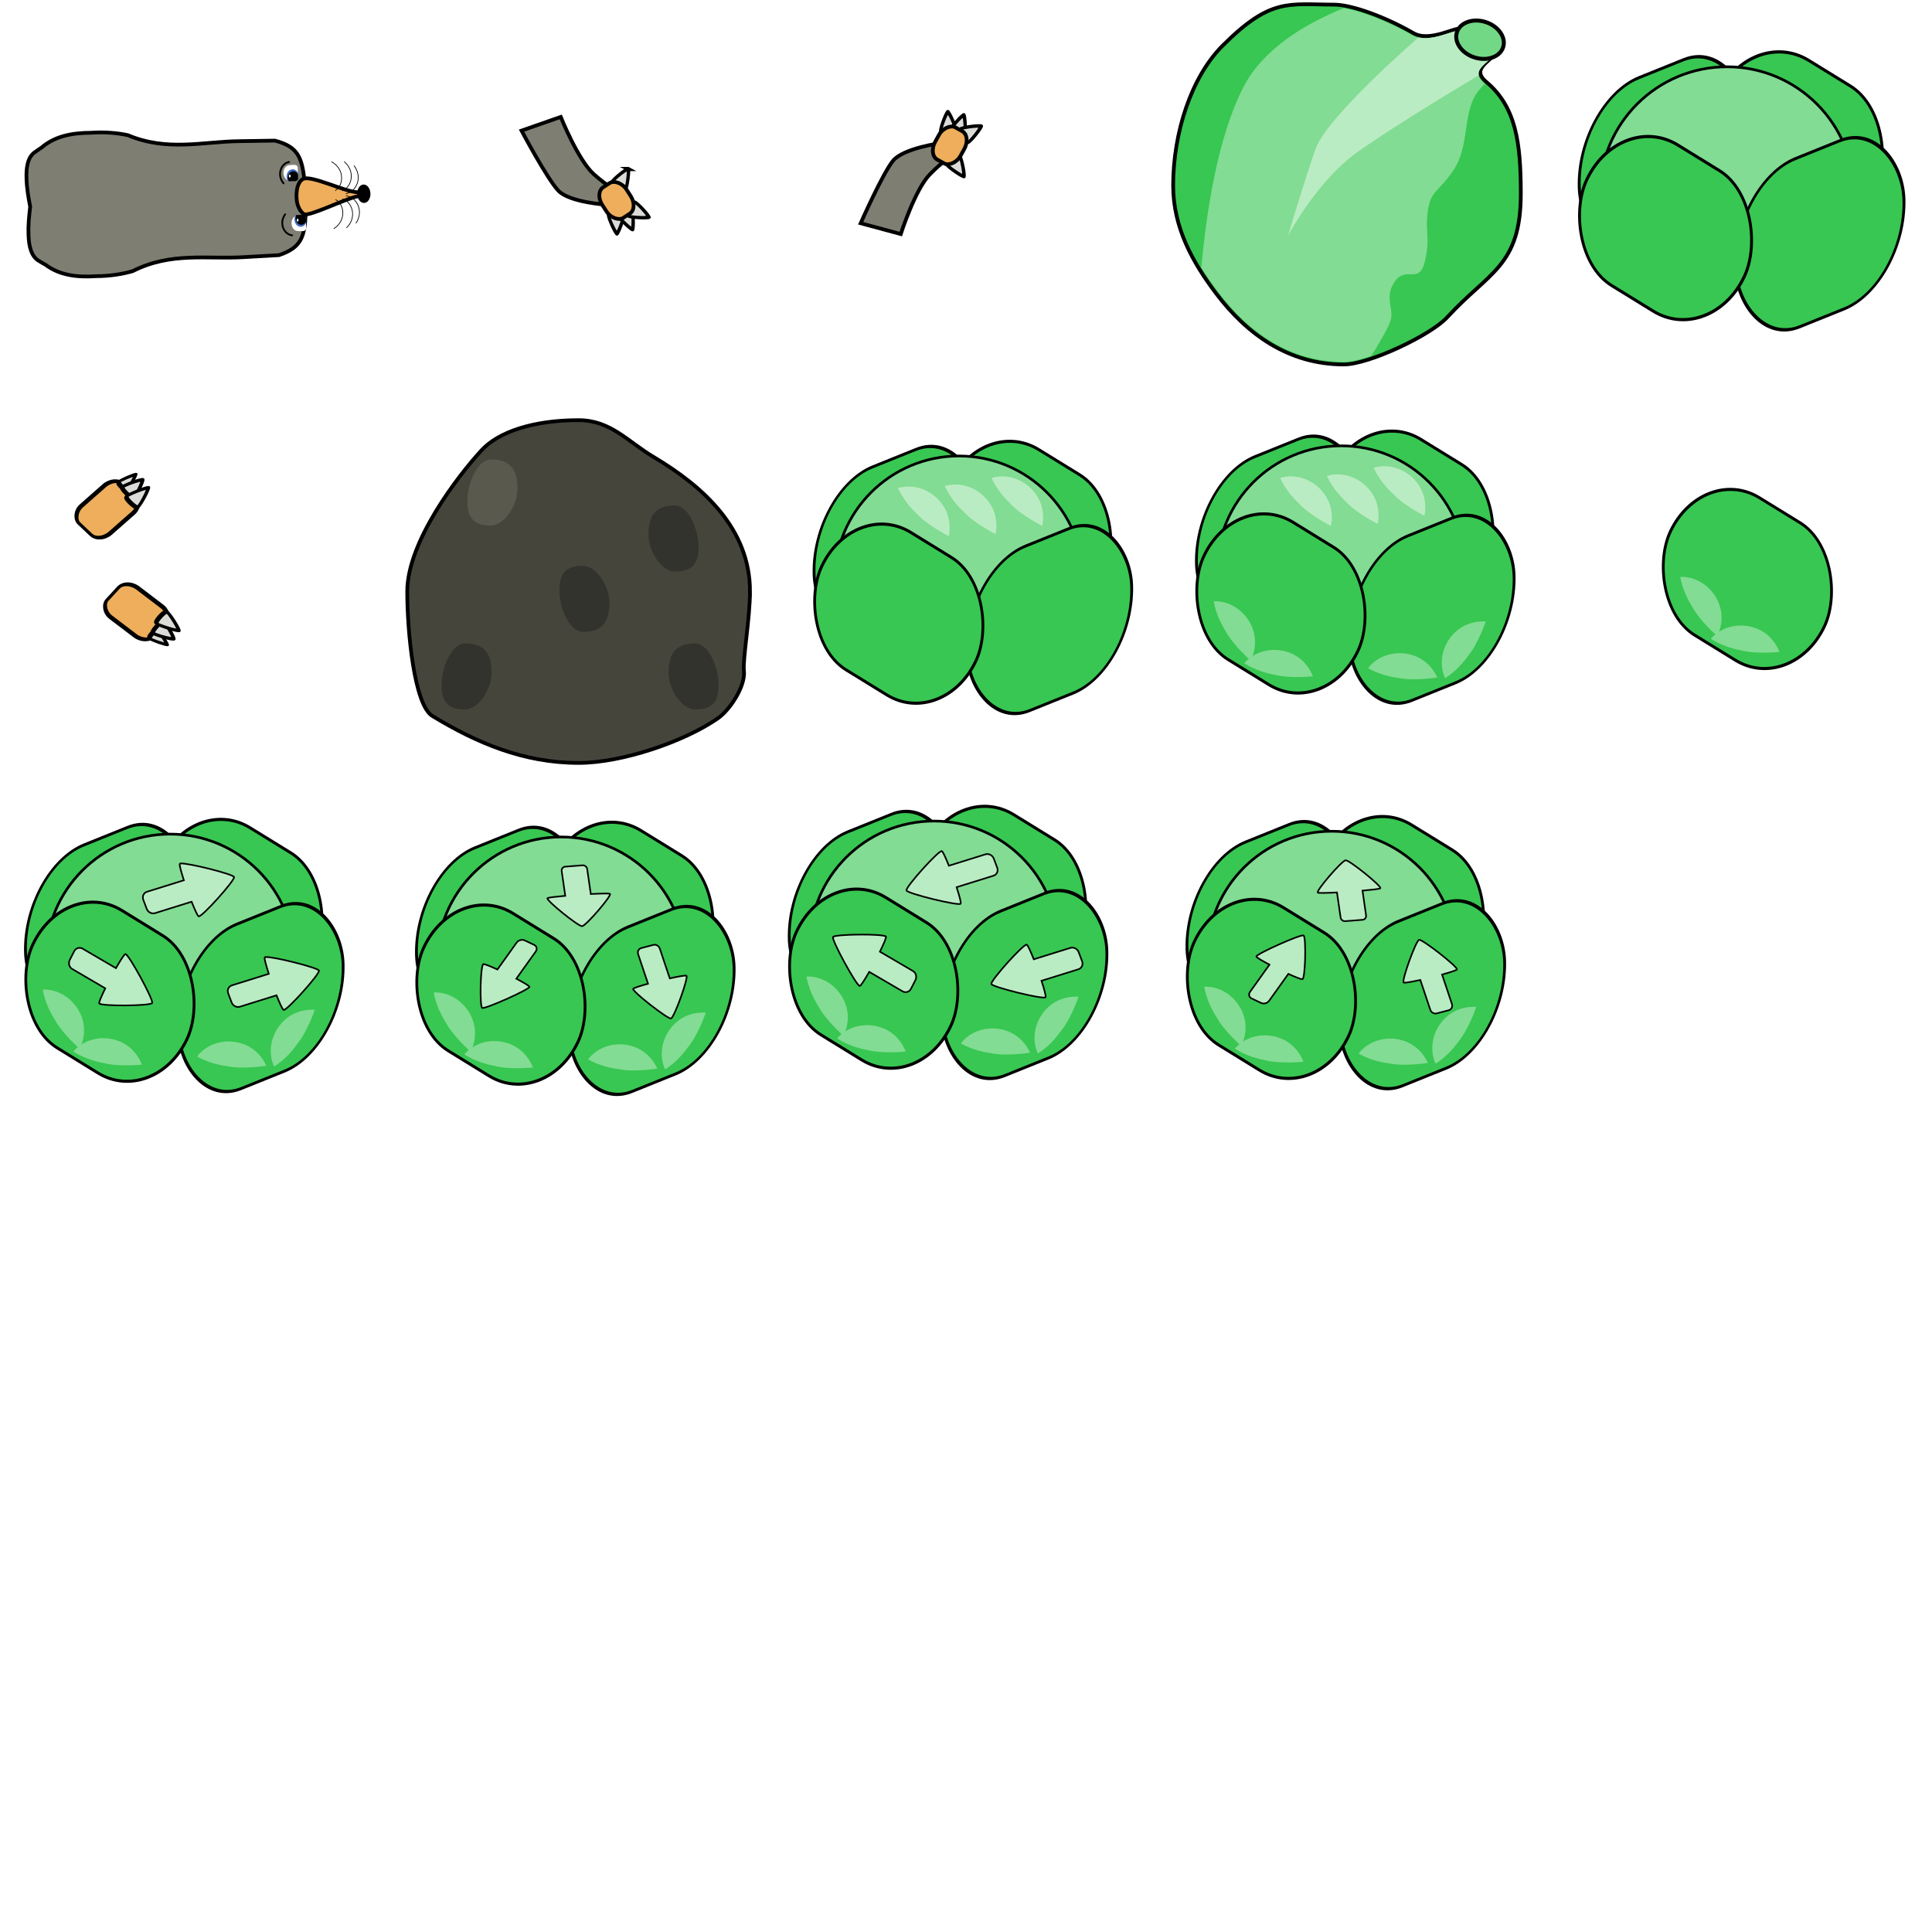 <?xml version="1.0" encoding="UTF-8" standalone="no"?>
<svg
   xmlns:dc="http://purl.org/dc/elements/1.1/"
   xmlns:cc="http://creativecommons.org/ns#"
   xmlns:rdf="http://www.w3.org/1999/02/22-rdf-syntax-ns#"
   xmlns:svg="http://www.w3.org/2000/svg"
   xmlns="http://www.w3.org/2000/svg"
   xmlns:sodipodi="http://sodipodi.sourceforge.net/DTD/sodipodi-0.dtd"
   xmlns:inkscape="http://www.inkscape.org/namespaces/inkscape"
   width="240"
   height="240"
   viewBox="0 0 63.5 63.5"
   version="1.1"
   id="svg28279"
   inkscape:version="1.0.2-2 (e86c870879, 2021-01-15)"
   sodipodi:docname="Objects.svg">
  <defs
     id="defs28273">
    <filter
       style="color-interpolation-filters:sRGB;"
       inkscape:label="Blur"
       id="filter1154">
      <feGaussianBlur
         stdDeviation="0.4 0.1"
         result="fbSourceGraphic"
         id="feGaussianBlur1152" />
      <feColorMatrix
         result="fbSourceGraphicAlpha"
         in="fbSourceGraphic"
         values="0 0 0 -1 0 0 0 0 -1 0 0 0 0 -1 0 0 0 0 1 0"
         id="feColorMatrix1172" />
      <feGaussianBlur
         id="feGaussianBlur1174"
         stdDeviation="0.4 0.1"
         result="fbSourceGraphic"
         in="fbSourceGraphic" />
      <feColorMatrix
         result="fbSourceGraphicAlpha"
         in="fbSourceGraphic"
         values="0 0 0 -1 0 0 0 0 -1 0 0 0 0 -1 0 0 0 0 1 0"
         id="feColorMatrix1192" />
      <feGaussianBlur
         id="feGaussianBlur1194"
         stdDeviation="0.4 0.1"
         result="blur"
         in="fbSourceGraphic" />
    </filter>
    <filter
       style="color-interpolation-filters:sRGB;"
       inkscape:label="Blur"
       id="filter1158">
      <feGaussianBlur
         stdDeviation="0.4 0.1"
         result="fbSourceGraphic"
         id="feGaussianBlur1156" />
      <feColorMatrix
         result="fbSourceGraphicAlpha"
         in="fbSourceGraphic"
         values="0 0 0 -1 0 0 0 0 -1 0 0 0 0 -1 0 0 0 0 1 0"
         id="feColorMatrix1176" />
      <feGaussianBlur
         id="feGaussianBlur1178"
         stdDeviation="0.4 0.1"
         result="fbSourceGraphic"
         in="fbSourceGraphic" />
      <feColorMatrix
         result="fbSourceGraphicAlpha"
         in="fbSourceGraphic"
         values="0 0 0 -1 0 0 0 0 -1 0 0 0 0 -1 0 0 0 0 1 0"
         id="feColorMatrix1196" />
      <feGaussianBlur
         id="feGaussianBlur1198"
         stdDeviation="0.4 0.1"
         result="blur"
         in="fbSourceGraphic" />
    </filter>
    <filter
       style="color-interpolation-filters:sRGB;"
       inkscape:label="Blur"
       id="filter1162">
      <feGaussianBlur
         stdDeviation="0.4 0.1"
         result="fbSourceGraphic"
         id="feGaussianBlur1160" />
      <feColorMatrix
         result="fbSourceGraphicAlpha"
         in="fbSourceGraphic"
         values="0 0 0 -1 0 0 0 0 -1 0 0 0 0 -1 0 0 0 0 1 0"
         id="feColorMatrix1180" />
      <feGaussianBlur
         id="feGaussianBlur1182"
         stdDeviation="0.4 0.1"
         result="fbSourceGraphic"
         in="fbSourceGraphic" />
      <feColorMatrix
         result="fbSourceGraphicAlpha"
         in="fbSourceGraphic"
         values="0 0 0 -1 0 0 0 0 -1 0 0 0 0 -1 0 0 0 0 1 0"
         id="feColorMatrix1200" />
      <feGaussianBlur
         id="feGaussianBlur1202"
         stdDeviation="0.4 0.1"
         result="blur"
         in="fbSourceGraphic" />
    </filter>
    <filter
       style="color-interpolation-filters:sRGB;"
       inkscape:label="Blur"
       id="filter1166">
      <feGaussianBlur
         stdDeviation="0.4 0.1"
         result="fbSourceGraphic"
         id="feGaussianBlur1164" />
      <feColorMatrix
         result="fbSourceGraphicAlpha"
         in="fbSourceGraphic"
         values="0 0 0 -1 0 0 0 0 -1 0 0 0 0 -1 0 0 0 0 1 0"
         id="feColorMatrix1184" />
      <feGaussianBlur
         id="feGaussianBlur1186"
         stdDeviation="0.4 0.1"
         result="fbSourceGraphic"
         in="fbSourceGraphic" />
      <feColorMatrix
         result="fbSourceGraphicAlpha"
         in="fbSourceGraphic"
         values="0 0 0 -1 0 0 0 0 -1 0 0 0 0 -1 0 0 0 0 1 0"
         id="feColorMatrix1204" />
      <feGaussianBlur
         id="feGaussianBlur1206"
         stdDeviation="0.4 0.1"
         result="blur"
         in="fbSourceGraphic" />
    </filter>
    <filter
       style="color-interpolation-filters:sRGB;"
       inkscape:label="Blur"
       id="filter1170">
      <feGaussianBlur
         stdDeviation="0.4 0.1"
         result="fbSourceGraphic"
         id="feGaussianBlur1168" />
      <feColorMatrix
         result="fbSourceGraphicAlpha"
         in="fbSourceGraphic"
         values="0 0 0 -1 0 0 0 0 -1 0 0 0 0 -1 0 0 0 0 1 0"
         id="feColorMatrix1188" />
      <feGaussianBlur
         id="feGaussianBlur1190"
         stdDeviation="0.4 0.1"
         result="fbSourceGraphic"
         in="fbSourceGraphic" />
      <feColorMatrix
         result="fbSourceGraphicAlpha"
         in="fbSourceGraphic"
         values="0 0 0 -1 0 0 0 0 -1 0 0 0 0 -1 0 0 0 0 1 0"
         id="feColorMatrix1208" />
      <feGaussianBlur
         id="feGaussianBlur1210"
         stdDeviation="0.4 0.1"
         result="blur"
         in="fbSourceGraphic" />
    </filter>
    <filter
       style="color-interpolation-filters:sRGB;"
       inkscape:label="Blur"
       id="filter1324">
      <feGaussianBlur
         stdDeviation="0.1 0.1"
         result="blur"
         id="feGaussianBlur1322" />
    </filter>
    <filter
       style="color-interpolation-filters:sRGB"
       inkscape:label="Blur"
       id="filter1324-0">
      <feGaussianBlur
         stdDeviation="0.1 0.1"
         result="blur"
         id="feGaussianBlur1322-7" />
    </filter>
    <filter
       style="color-interpolation-filters:sRGB"
       inkscape:label="Blur"
       id="filter1181">
      <feGaussianBlur
         stdDeviation="0.1 0.1"
         result="blur"
         id="feGaussianBlur1179" />
    </filter>
    <filter
       style="color-interpolation-filters:sRGB"
       inkscape:label="Blur"
       id="filter1185">
      <feGaussianBlur
         stdDeviation="0.1 0.1"
         result="blur"
         id="feGaussianBlur1183" />
    </filter>
    <filter
       style="color-interpolation-filters:sRGB"
       inkscape:label="Blur"
       id="filter1189">
      <feGaussianBlur
         stdDeviation="0.1 0.1"
         result="blur"
         id="feGaussianBlur1187" />
    </filter>
  </defs>
  <sodipodi:namedview
     id="base"
     pagecolor="#ffffff"
     bordercolor="#666666"
     borderopacity="1.0"
     inkscape:pageopacity="0.0"
     inkscape:pageshadow="2"
     inkscape:zoom="5.6"
     inkscape:cx="81.666061"
     inkscape:cy="113.36244"
     inkscape:document-units="mm"
     inkscape:current-layer="layer1"
     inkscape:document-rotation="0"
     showgrid="true"
     units="px"
     inkscape:window-width="1920"
     inkscape:window-height="1017"
     inkscape:window-x="1592"
     inkscape:window-y="-8"
     inkscape:window-maximized="1"
     inkscape:snap-global="false">
    <inkscape:grid
       type="xygrid"
       id="grid29411"
       spacingx="3.175"
       spacingy="3.175"
       empspacing="4" />
  </sodipodi:namedview>
  <g
     inkscape:label="Layer 1"
     inkscape:groupmode="layer"
     id="layer1">
    <rect
       style="font-variation-settings:normal;opacity:1;vector-effect:none;fill:#38c752;fill-opacity:1;stroke:#000000;stroke-width:0.1;stroke-linecap:butt;stroke-linejoin:miter;stroke-miterlimit:4;stroke-dasharray:none;stroke-dashoffset:0;stroke-opacity:1;stop-color:#000000;stop-opacity:1"
       id="rect1284"
       width="5.829"
       height="5.405"
       x="28.011"
       y="26.625"
       rx="2.145"
       ry="3.259"
       transform="matrix(0.928,-0.374,0.026,1,0,0)" />
    <rect
       style="font-variation-settings:normal;opacity:1;vector-effect:none;fill:#38c752;fill-opacity:1;stroke:#000000;stroke-width:0.097;stroke-linecap:butt;stroke-linejoin:miter;stroke-miterlimit:4;stroke-dasharray:none;stroke-dashoffset:0;stroke-opacity:1;stop-color:#000000;stop-opacity:1"
       id="rect1282"
       width="5.949"
       height="4.993"
       x="35.25"
       y="-5.352"
       rx="2.189"
       ry="3.011"
       transform="matrix(0.851,0.524,-0.427,0.904,0,0)" />
    <g
       id="g29688"
       transform="matrix(-0.071,-0.054,0.083,-0.09,4.564,42.148)"
       inkscape:export-filename="C:\Users\Silvio Mayolo\MoleRightLeg.png"
       inkscape:export-xdpi="97.097099"
       inkscape:export-ydpi="97.097099"
       style="stroke-width:1.176;stroke-miterlimit:4;stroke-dasharray:none;stroke:#000000;stroke-opacity:1">
      <rect
         style="font-variation-settings:normal;opacity:1;vector-effect:none;fill:#eeae5b;fill-opacity:1;stroke:#000000;stroke-width:1.176;stroke-linecap:butt;stroke-linejoin:miter;stroke-miterlimit:4;stroke-dasharray:none;stroke-dashoffset:0;stroke-opacity:1;stop-color:#000000;stop-opacity:1"
         id="rect29680"
         width="21.916"
         height="10.691"
         x="157.956"
         y="138.178"
         rx="5.358"
         ry="3.099" />
      <path
         sodipodi:type="star"
         style="font-variation-settings:normal;vector-effect:none;fill:#dbdbd7;fill-opacity:1;stroke:#000000;stroke-width:1.444;stroke-linecap:butt;stroke-linejoin:miter;stroke-miterlimit:4;stroke-dasharray:none;stroke-dashoffset:0;stroke-opacity:1;stop-color:#000000"
         id="path29686"
         sodipodi:sides="3"
         sodipodi:cx="123.12574"
         sodipodi:cy="71.059525"
         sodipodi:r1="3.3072915"
         sodipodi:r2="1.6536458"
         sodipodi:arg1="-1.5707963"
         sodipodi:arg2="-0.52359878"
         inkscape:flatsided="true"
         inkscape:rounded="0.1"
         inkscape:randomized="0"
         inkscape:transform-center-x="1.3205845"
         inkscape:transform-center-y="-0.48135126"
         transform="matrix(-0.005,-0.527,1.258,-0.004,67.895,206.662)"
         d="m 123.126,67.752 c 0.573,0 3.151,4.465 2.864,4.961 -0.286,0.496 -5.442,0.496 -5.728,0 -0.286,-0.496 2.291,-4.961 2.864,-4.961 z" />
      <path
         sodipodi:type="star"
         style="font-variation-settings:normal;vector-effect:none;fill:#dbdbd7;fill-opacity:1;stroke:#000000;stroke-width:1.15;stroke-linecap:butt;stroke-linejoin:miter;stroke-miterlimit:4;stroke-dasharray:none;stroke-dashoffset:0;stroke-opacity:1;stop-color:#000000"
         id="path29682"
         sodipodi:sides="3"
         sodipodi:cx="123.12574"
         sodipodi:cy="71.059525"
         sodipodi:r1="3.3072915"
         sodipodi:r2="1.6536458"
         sodipodi:arg1="-1.5707963"
         sodipodi:arg2="-0.52359878"
         inkscape:flatsided="true"
         inkscape:rounded="0.1"
         inkscape:randomized="0"
         inkscape:transform-center-x="1.5046456"
         inkscape:transform-center-y="-0.66650177"
         transform="matrix(-0.005,-0.73,1.434,-0.006,55.559,234.087)"
         d="m 123.126,67.752 c 0.573,0 3.151,4.465 2.864,4.961 -0.286,0.496 -5.442,0.496 -5.728,0 -0.286,-0.496 2.291,-4.961 2.864,-4.961 z" />
      <path
         sodipodi:type="star"
         style="font-variation-settings:normal;vector-effect:none;fill:#dbdbd7;fill-opacity:1;stroke:#000000;stroke-width:1.094;stroke-linecap:butt;stroke-linejoin:miter;stroke-miterlimit:4;stroke-dasharray:none;stroke-dashoffset:0;stroke-opacity:1;stop-color:#000000"
         id="path29684"
         sodipodi:sides="3"
         sodipodi:cx="123.12574"
         sodipodi:cy="71.059525"
         sodipodi:r1="3.3072915"
         sodipodi:r2="1.6536458"
         sodipodi:arg1="-1.5707963"
         sodipodi:arg2="-0.52359878"
         inkscape:flatsided="true"
         inkscape:rounded="0.1"
         inkscape:randomized="0"
         inkscape:transform-center-x="1.6624067"
         inkscape:transform-center-y="-0.66650393"
         transform="matrix(-0.006,-0.73,1.584,-0.006,46.246,236.721)"
         d="m 123.126,67.752 c 0.573,0 3.151,4.465 2.864,4.961 -0.286,0.496 -5.442,0.496 -5.728,0 -0.286,-0.496 2.291,-4.961 2.864,-4.961 z" />
    </g>
    <g
       id="g29678"
       transform="matrix(-0.067,0.059,0.089,0.084,2.072,-5.279)"
       inkscape:export-filename="C:\Users\Silvio Mayolo\MoleLeftLeg.png"
       inkscape:export-xdpi="97.097099"
       inkscape:export-ydpi="97.097099"
       style="stroke:#000000;stroke-opacity:1;stroke-width:1.176;stroke-miterlimit:4;stroke-dasharray:none">
      <rect
         style="font-variation-settings:normal;opacity:1;vector-effect:none;fill:#eeae5b;fill-opacity:1;stroke:#000000;stroke-width:1.176;stroke-linecap:butt;stroke-linejoin:miter;stroke-miterlimit:4;stroke-dasharray:none;stroke-dashoffset:0;stroke-opacity:1;stop-color:#000000;stop-opacity:1"
         id="rect29670"
         width="21.916"
         height="10.691"
         x="157.956"
         y="138.178"
         rx="5.358"
         ry="3.099" />
      <path
         sodipodi:type="star"
         style="font-variation-settings:normal;vector-effect:none;fill:#dbdbd7;fill-opacity:1;stroke:#000000;stroke-width:1.444;stroke-linecap:butt;stroke-linejoin:miter;stroke-miterlimit:4;stroke-dasharray:none;stroke-dashoffset:0;stroke-opacity:1;stop-color:#000000"
         id="path29676"
         sodipodi:sides="3"
         sodipodi:cx="123.12574"
         sodipodi:cy="71.059525"
         sodipodi:r1="3.3072915"
         sodipodi:r2="1.6536458"
         sodipodi:arg1="-1.5707963"
         sodipodi:arg2="-0.52359878"
         inkscape:flatsided="true"
         inkscape:rounded="0.1"
         inkscape:randomized="0"
         inkscape:transform-center-x="1.3205845"
         inkscape:transform-center-y="-0.48135126"
         transform="matrix(-0.005,-0.527,1.258,-0.004,67.895,206.662)"
         d="m 123.126,67.752 c 0.573,0 3.151,4.465 2.864,4.961 -0.286,0.496 -5.442,0.496 -5.728,0 -0.286,-0.496 2.291,-4.961 2.864,-4.961 z" />
      <path
         sodipodi:type="star"
         style="font-variation-settings:normal;vector-effect:none;fill:#dbdbd7;fill-opacity:1;stroke:#000000;stroke-width:1.15;stroke-linecap:butt;stroke-linejoin:miter;stroke-miterlimit:4;stroke-dasharray:none;stroke-dashoffset:0;stroke-opacity:1;stop-color:#000000"
         id="path29672"
         sodipodi:sides="3"
         sodipodi:cx="123.12574"
         sodipodi:cy="71.059525"
         sodipodi:r1="3.3072915"
         sodipodi:r2="1.6536458"
         sodipodi:arg1="-1.5707963"
         sodipodi:arg2="-0.52359878"
         inkscape:flatsided="true"
         inkscape:rounded="0.1"
         inkscape:randomized="0"
         inkscape:transform-center-x="1.5046456"
         inkscape:transform-center-y="-0.66650177"
         transform="matrix(-0.005,-0.73,1.434,-0.006,55.559,234.087)"
         d="m 123.126,67.752 c 0.573,0 3.151,4.465 2.864,4.961 -0.286,0.496 -5.442,0.496 -5.728,0 -0.286,-0.496 2.291,-4.961 2.864,-4.961 z" />
      <path
         sodipodi:type="star"
         style="font-variation-settings:normal;vector-effect:none;fill:#dbdbd7;fill-opacity:1;stroke:#000000;stroke-width:1.094;stroke-linecap:butt;stroke-linejoin:miter;stroke-miterlimit:4;stroke-dasharray:none;stroke-dashoffset:0;stroke-opacity:1;stop-color:#000000"
         id="path29674"
         sodipodi:sides="3"
         sodipodi:cx="123.12574"
         sodipodi:cy="71.059525"
         sodipodi:r1="3.3072915"
         sodipodi:r2="1.6536458"
         sodipodi:arg1="-1.5707963"
         sodipodi:arg2="-0.52359878"
         inkscape:flatsided="true"
         inkscape:rounded="0.1"
         inkscape:randomized="0"
         inkscape:transform-center-x="1.6624067"
         inkscape:transform-center-y="-0.66650393"
         transform="matrix(-0.006,-0.73,1.584,-0.006,46.246,236.721)"
         d="m 123.126,67.752 c 0.573,0 3.151,4.465 2.864,4.961 -0.286,0.496 -5.442,0.496 -5.728,0 -0.286,-0.496 2.291,-4.961 2.864,-4.961 z" />
    </g>
    <g
       id="g29697"
       transform="translate(23.286,2.272)"
       inkscape:export-filename="C:\Users\Silvio Mayolo\MoleLeftArm.png"
       inkscape:export-xdpi="97.097099"
       inkscape:export-ydpi="97.097099"
       style="stroke-width:0.123;stroke-miterlimit:4;stroke-dasharray:none;stroke:#000000;stroke-opacity:1">
      <path
         style="font-variation-settings:normal;vector-effect:none;fill:#7f7e73;fill-opacity:1;stroke:#000000;stroke-width:0.123;stroke-linecap:butt;stroke-linejoin:miter;stroke-miterlimit:4;stroke-dasharray:none;stroke-dashoffset:0;stroke-opacity:1;stop-color:#000000"
         d="m 6.32,5.421 c 0,0 0.47,-1.464 0.95,-1.956 0.481,-0.492 0.576,-0.471 0.576,-0.471 L 7.636,2.432 c 0,0 -1.228,0.163 -1.569,0.578 C 5.726,3.425 5.002,5.065 5.002,5.065 Z"
         id="path27853" />
      <g
         id="g27906"
         transform="matrix(-0.043,0.078,-0.078,-0.043,19.37,-4.982)"
         style="stroke-width:1.386;stroke-miterlimit:4;stroke-dasharray:none;stroke:#000000;stroke-opacity:1">
        <path
           sodipodi:type="star"
           style="font-variation-settings:normal;opacity:1;vector-effect:none;fill:#dbdbd7;fill-opacity:1;stroke:#000000;stroke-width:1.158;stroke-linecap:butt;stroke-linejoin:miter;stroke-miterlimit:4;stroke-dasharray:none;stroke-dashoffset:0;stroke-opacity:1;stop-color:#000000;stop-opacity:1"
           id="path27871"
           sodipodi:sides="3"
           sodipodi:cx="123.12574"
           sodipodi:cy="71.059525"
           sodipodi:r1="3.3072915"
           sodipodi:r2="1.6536458"
           sodipodi:arg1="-1.5707963"
           sodipodi:arg2="-0.52359878"
           inkscape:flatsided="true"
           inkscape:rounded="0.1"
           inkscape:randomized="0"
           inkscape:transform-center-x="0.66476232"
           inkscape:transform-center-y="-0.28238491"
           transform="matrix(0.885,0.466,-0.669,1.268,79.465,-81.403)"
           d="m 123.126,67.752 c 0.573,0 3.151,4.465 2.864,4.961 -0.286,0.496 -5.442,0.496 -5.728,0 -0.286,-0.496 2.291,-4.961 2.864,-4.961 z" />
        <path
           sodipodi:type="star"
           style="font-variation-settings:normal;opacity:1;vector-effect:none;fill:#dbdbd7;fill-opacity:1;stroke:#000000;stroke-width:1.158;stroke-linecap:butt;stroke-linejoin:miter;stroke-miterlimit:4;stroke-dasharray:none;stroke-dashoffset:0;stroke-opacity:1;stop-color:#000000;stop-opacity:1"
           id="path27869"
           sodipodi:sides="3"
           sodipodi:cx="123.12574"
           sodipodi:cy="71.059525"
           sodipodi:r1="3.3072915"
           sodipodi:r2="1.6536458"
           sodipodi:arg1="-1.5707963"
           sodipodi:arg2="-0.52359878"
           inkscape:flatsided="true"
           inkscape:rounded="0.1"
           inkscape:randomized="0"
           inkscape:transform-center-x="0.20446705"
           inkscape:transform-center-y="-0.60839125"
           transform="matrix(-0.508,-0.861,1.235,-0.728,104.1,233.777)"
           d="m 123.126,67.752 c 0.573,0 3.151,4.465 2.864,4.961 -0.286,0.496 -5.442,0.496 -5.728,0 -0.286,-0.496 2.291,-4.961 2.864,-4.961 z" />
        <path
           sodipodi:type="star"
           style="font-variation-settings:normal;opacity:1;vector-effect:none;fill:#dbdbd7;fill-opacity:1;stroke:#000000;stroke-width:1.158;stroke-linecap:butt;stroke-linejoin:miter;stroke-miterlimit:4;stroke-dasharray:none;stroke-dashoffset:0;stroke-opacity:1;stop-color:#000000;stop-opacity:1"
           id="path27867"
           sodipodi:sides="3"
           sodipodi:cx="123.12574"
           sodipodi:cy="71.059525"
           sodipodi:r1="3.3072915"
           sodipodi:r2="1.6536458"
           sodipodi:arg1="-1.5707963"
           sodipodi:arg2="-0.52359878"
           inkscape:flatsided="true"
           inkscape:rounded="0.1"
           inkscape:randomized="0"
           inkscape:transform-center-x="0.73959007"
           inkscape:transform-center-y="-0.36991298"
           transform="matrix(-0.163,-0.987,1.415,-0.234,47.616,210.141)"
           d="m 123.126,67.752 c 0.573,0 3.151,4.465 2.864,4.961 -0.286,0.496 -5.442,0.496 -5.728,0 -0.286,-0.496 2.291,-4.961 2.864,-4.961 z" />
        <path
           sodipodi:type="star"
           style="font-variation-settings:normal;opacity:1;vector-effect:none;fill:#dbdbd7;fill-opacity:1;stroke:#000000;stroke-width:1.158;stroke-linecap:butt;stroke-linejoin:miter;stroke-miterlimit:4;stroke-dasharray:none;stroke-dashoffset:0;stroke-opacity:1;stop-color:#000000;stop-opacity:1"
           id="path27865"
           sodipodi:sides="3"
           sodipodi:cx="123.12574"
           sodipodi:cy="71.059525"
           sodipodi:r1="3.3072915"
           sodipodi:r2="1.6536458"
           sodipodi:arg1="-1.5707963"
           sodipodi:arg2="-0.52359878"
           inkscape:flatsided="true"
           inkscape:rounded="0.1"
           inkscape:randomized="0"
           inkscape:transform-center-x="0.16799979"
           inkscape:transform-center-y="0.57905942"
           transform="matrix(0.527,-0.85,1.219,0.755,-23.546,118.726)"
           d="m 123.126,67.752 c 0.573,0 3.151,4.465 2.864,4.961 -0.286,0.496 -5.442,0.496 -5.728,0 -0.286,-0.496 2.291,-4.961 2.864,-4.961 z" />
        <rect
           style="font-variation-settings:normal;opacity:1;vector-effect:none;fill:#eeae5b;fill-opacity:1;stroke:#000000;stroke-width:1.386;stroke-linecap:butt;stroke-linejoin:miter;stroke-miterlimit:4;stroke-dasharray:none;stroke-dashoffset:0;stroke-opacity:1;stop-color:#000000;stop-opacity:1"
           id="rect27863"
           width="13.631"
           height="10.691"
           x="128.824"
           y="66.55"
           rx="5.358"
           ry="3.874" />
      </g>
    </g>
    <g
       id="g29706"
       transform="translate(12.228,-3.575)"
       inkscape:export-xdpi="97.097099"
       inkscape:export-ydpi="97.097099"
       style="stroke:#000000;stroke-opacity:1;stroke-width:0.123;stroke-miterlimit:4;stroke-dasharray:none">
      <path
         style="font-variation-settings:normal;vector-effect:none;fill:#7f7e73;fill-opacity:1;stroke:#000000;stroke-width:0.123;stroke-linecap:butt;stroke-linejoin:miter;stroke-miterlimit:4;stroke-dasharray:none;stroke-dashoffset:0;stroke-opacity:1;stop-color:#000000"
         d="m 6.202,7.418 c 0,0 0.573,1.427 1.088,1.883 0.515,0.456 0.609,0.429 0.609,0.429 L 7.729,10.306 c 0,0 -1.237,-0.074 -1.606,-0.464 C 5.753,9.451 4.913,7.868 4.913,7.868 Z"
         id="path27861" />
      <g
         id="g27918"
         transform="matrix(-0.048,-0.074,-0.074,0.048,19.865,16.75)"
         style="stroke:#000000;stroke-opacity:1;stroke-width:1.386;stroke-miterlimit:4;stroke-dasharray:none">
        <path
           sodipodi:type="star"
           style="font-variation-settings:normal;opacity:1;vector-effect:none;fill:#dbdbd7;fill-opacity:1;stroke:#000000;stroke-width:1.158;stroke-linecap:butt;stroke-linejoin:miter;stroke-miterlimit:4;stroke-dasharray:none;stroke-dashoffset:0;stroke-opacity:1;stop-color:#000000;stop-opacity:1"
           id="path27908"
           sodipodi:sides="3"
           sodipodi:cx="123.12574"
           sodipodi:cy="71.059525"
           sodipodi:r1="3.3072915"
           sodipodi:r2="1.6536458"
           sodipodi:arg1="-1.5707963"
           sodipodi:arg2="-0.52359878"
           inkscape:flatsided="true"
           inkscape:rounded="0.1"
           inkscape:randomized="0"
           inkscape:transform-center-x="0.66476232"
           inkscape:transform-center-y="-0.28238491"
           transform="matrix(0.885,0.466,-0.669,1.268,79.465,-81.403)"
           d="m 123.126,67.752 c 0.573,0 3.151,4.465 2.864,4.961 -0.286,0.496 -5.442,0.496 -5.728,0 -0.286,-0.496 2.291,-4.961 2.864,-4.961 z" />
        <path
           sodipodi:type="star"
           style="font-variation-settings:normal;opacity:1;vector-effect:none;fill:#dbdbd7;fill-opacity:1;stroke:#000000;stroke-width:1.158;stroke-linecap:butt;stroke-linejoin:miter;stroke-miterlimit:4;stroke-dasharray:none;stroke-dashoffset:0;stroke-opacity:1;stop-color:#000000;stop-opacity:1"
           id="path27910"
           sodipodi:sides="3"
           sodipodi:cx="123.12574"
           sodipodi:cy="71.059525"
           sodipodi:r1="3.3072915"
           sodipodi:r2="1.6536458"
           sodipodi:arg1="-1.5707963"
           sodipodi:arg2="-0.52359878"
           inkscape:flatsided="true"
           inkscape:rounded="0.1"
           inkscape:randomized="0"
           inkscape:transform-center-x="0.20446705"
           inkscape:transform-center-y="-0.60839125"
           transform="matrix(-0.508,-0.861,1.235,-0.728,104.1,233.777)"
           d="m 123.126,67.752 c 0.573,0 3.151,4.465 2.864,4.961 -0.286,0.496 -5.442,0.496 -5.728,0 -0.286,-0.496 2.291,-4.961 2.864,-4.961 z" />
        <path
           sodipodi:type="star"
           style="font-variation-settings:normal;opacity:1;vector-effect:none;fill:#dbdbd7;fill-opacity:1;stroke:#000000;stroke-width:1.158;stroke-linecap:butt;stroke-linejoin:miter;stroke-miterlimit:4;stroke-dasharray:none;stroke-dashoffset:0;stroke-opacity:1;stop-color:#000000;stop-opacity:1"
           id="path27912"
           sodipodi:sides="3"
           sodipodi:cx="123.12574"
           sodipodi:cy="71.059525"
           sodipodi:r1="3.3072915"
           sodipodi:r2="1.6536458"
           sodipodi:arg1="-1.5707963"
           sodipodi:arg2="-0.52359878"
           inkscape:flatsided="true"
           inkscape:rounded="0.1"
           inkscape:randomized="0"
           inkscape:transform-center-x="0.73959007"
           inkscape:transform-center-y="-0.36991298"
           transform="matrix(-0.163,-0.987,1.415,-0.234,47.616,210.141)"
           d="m 123.126,67.752 c 0.573,0 3.151,4.465 2.864,4.961 -0.286,0.496 -5.442,0.496 -5.728,0 -0.286,-0.496 2.291,-4.961 2.864,-4.961 z" />
        <path
           sodipodi:type="star"
           style="font-variation-settings:normal;opacity:1;vector-effect:none;fill:#dbdbd7;fill-opacity:1;stroke:#000000;stroke-width:1.158;stroke-linecap:butt;stroke-linejoin:miter;stroke-miterlimit:4;stroke-dasharray:none;stroke-dashoffset:0;stroke-opacity:1;stop-color:#000000;stop-opacity:1"
           id="path27914"
           sodipodi:sides="3"
           sodipodi:cx="123.12574"
           sodipodi:cy="71.059525"
           sodipodi:r1="3.3072915"
           sodipodi:r2="1.6536458"
           sodipodi:arg1="-1.5707963"
           sodipodi:arg2="-0.52359878"
           inkscape:flatsided="true"
           inkscape:rounded="0.1"
           inkscape:randomized="0"
           inkscape:transform-center-x="0.16799979"
           inkscape:transform-center-y="0.57905942"
           transform="matrix(0.527,-0.85,1.219,0.755,-23.546,118.726)"
           d="m 123.126,67.752 c 0.573,0 3.151,4.465 2.864,4.961 -0.286,0.496 -5.442,0.496 -5.728,0 -0.286,-0.496 2.291,-4.961 2.864,-4.961 z" />
        <rect
           style="font-variation-settings:normal;opacity:1;vector-effect:none;fill:#eeae5b;fill-opacity:1;stroke:#000000;stroke-width:1.386;stroke-linecap:butt;stroke-linejoin:miter;stroke-miterlimit:4;stroke-dasharray:none;stroke-dashoffset:0;stroke-opacity:1;stop-color:#000000;stop-opacity:1"
           id="rect27916"
           width="13.631"
           height="10.691"
           x="128.824"
           y="66.55"
           rx="5.358"
           ry="3.874" />
      </g>
    </g>
    <g
       id="g29731"
       inkscape:export-xdpi="97.097099"
       inkscape:export-ydpi="97.097099">
      <path
         id="path29667"
         style="fill:#7f7e73;fill-opacity:1;stroke:#000000;stroke-width:0.123;stroke-linecap:butt;stroke-linejoin:miter;stroke-opacity:1;stroke-miterlimit:4;stroke-dasharray:none"
         d="M 10.063,6.356 C 10.057,6.204 10.038,6.061 10.008,5.927 9.918,5.161 9.789,4.819 9.035,4.622 L 7.863,4.64 C 6.679,4.652 5.498,4.99 4.2,4.442 3.862,4.37 3.44,4.332 2.996,4.363 2.336,4.366 1.79,4.484 1.355,4.858 1.29,4.899 1.226,4.943 1.163,4.99 0.918,5.145 0.854,5.482 0.872,5.882 c 0.007,0.284 0.06,0.603 0.12,0.913 -0.038,0.313 -0.068,0.635 -0.055,0.919 0.011,0.4 0.099,0.732 0.355,0.869 0.066,0.042 0.133,0.081 0.201,0.117 C 1.953,9.043 2.507,9.121 3.165,9.077 3.61,9.076 4.028,9.008 4.36,8.912 5.616,8.273 6.818,8.525 8,8.452 L 9.17,8.386 C 9.908,8.136 10.012,7.785 10.047,7.015 c 0.025,-0.169 0.033,-0.351 0.018,-0.545 1.77e-4,-0.038 -4.07e-4,-0.076 -0.002,-0.114 z" />
      <g
         id="g27609"
         transform="matrix(0.002,0.068,0.041,-0.001,7.373,-8.112)">
        <path
           id="rect27583"
           style="font-variation-settings:normal;opacity:1;vector-effect:none;fill:#ffffff;fill-opacity:1;stroke:none;stroke-width:0.17px;stroke-linecap:butt;stroke-linejoin:miter;stroke-miterlimit:4;stroke-dasharray:none;stroke-dashoffset:0;stroke-opacity:1;stop-color:#000000;stop-opacity:1"
           d="m 203.459,37.514 a 3.716,4.854 0 0 0 -3.702,4.854 3.716,4.854 0 0 0 0.009,0.343 c -0.064,0.288 -0.1,0.601 -0.1,0.931 v 2.912 c 0,1.378 0.616,2.488 1.381,2.488 h 4.762 c 0.765,0 1.381,-1.109 1.381,-2.488 v -2.912 c 0,-0.199 -0.014,-0.392 -0.038,-0.578 a 3.716,4.854 0 0 0 0.038,-0.696 3.716,4.854 0 0 0 -3.716,-4.854 3.716,4.854 0 0 0 -0.014,0 z" />
        <path
           id="path27588"
           style="font-variation-settings:normal;opacity:1;vector-effect:none;fill:#3f6cc0;fill-opacity:1;stroke:none;stroke-width:1.372px;stroke-linecap:butt;stroke-linejoin:miter;stroke-miterlimit:4;stroke-dasharray:none;stroke-dashoffset:0;stroke-opacity:1;stop-color:#000000;stop-opacity:1"
           d="m 774.643,150.715 a 13.214,18.393 0 0 0 -13.215,18.393 13.214,18.393 0 0 0 7.027,16.25 h 9.404 c 2.892,0 5.219,-4.193 5.219,-9.402 v -11.008 c 0,-0.754 -0.054,-1.482 -0.146,-2.184 a 14.046,18.346 0 0 0 0.146,-2.631 14.046,18.346 0 0 0 -0.775,-6.012 13.214,18.393 0 0 0 -7.66,-3.406 z"
           transform="scale(0.265)" />
        <path
           id="path27593"
           style="font-variation-settings:normal;opacity:1;vector-effect:none;fill:#000000;fill-opacity:1;stroke:none;stroke-width:1.58px;stroke-linecap:butt;stroke-linejoin:miter;stroke-miterlimit:4;stroke-dasharray:none;stroke-dashoffset:0;stroke-opacity:1;stop-color:#000000;stop-opacity:1"
           d="M 777.143,154.285 A 12.143,16.786 0 0 0 765,171.072 a 12.143,16.786 0 0 0 5.768,14.285 h 7.092 c 2.892,0 5.219,-4.193 5.219,-9.402 v -11.008 c 0,-0.754 -0.054,-1.482 -0.146,-2.184 a 14.046,18.346 0 0 0 0.146,-2.631 14.046,18.346 0 0 0 -0.33,-3.951 12.143,16.786 0 0 0 -5.605,-1.896 z"
           transform="scale(0.265)" />
        <circle
           style="font-variation-settings:normal;opacity:1;vector-effect:none;fill:#ffffff;fill-opacity:1;stroke:none;stroke-width:0.265px;stroke-linecap:butt;stroke-linejoin:miter;stroke-miterlimit:4;stroke-dasharray:none;stroke-dashoffset:0;stroke-opacity:1;stop-color:#000000;stop-opacity:1"
           id="path27603"
           cx="205.005"
           cy="42.475"
           r="0.709" />
      </g>
      <g
         id="g27619"
         transform="matrix(-0.002,-0.068,0.041,-0.001,8.452,21.219)">
        <path
           id="path27611"
           style="font-variation-settings:normal;opacity:1;vector-effect:none;fill:#ffffff;fill-opacity:1;stroke:none;stroke-width:0.17px;stroke-linecap:butt;stroke-linejoin:miter;stroke-miterlimit:4;stroke-dasharray:none;stroke-dashoffset:0;stroke-opacity:1;stop-color:#000000;stop-opacity:1"
           d="m 203.459,37.514 a 3.716,4.854 0 0 0 -3.702,4.854 3.716,4.854 0 0 0 0.009,0.343 c -0.064,0.288 -0.1,0.601 -0.1,0.931 v 2.912 c 0,1.378 0.616,2.488 1.381,2.488 h 4.762 c 0.765,0 1.381,-1.109 1.381,-2.488 v -2.912 c 0,-0.199 -0.014,-0.392 -0.038,-0.578 a 3.716,4.854 0 0 0 0.038,-0.696 3.716,4.854 0 0 0 -3.716,-4.854 3.716,4.854 0 0 0 -0.014,0 z" />
        <path
           id="path27613"
           style="font-variation-settings:normal;opacity:1;vector-effect:none;fill:#3f6cc0;fill-opacity:1;stroke:none;stroke-width:1.372px;stroke-linecap:butt;stroke-linejoin:miter;stroke-miterlimit:4;stroke-dasharray:none;stroke-dashoffset:0;stroke-opacity:1;stop-color:#000000;stop-opacity:1"
           d="m 774.643,150.715 a 13.214,18.393 0 0 0 -13.215,18.393 13.214,18.393 0 0 0 7.027,16.25 h 9.404 c 2.892,0 5.219,-4.193 5.219,-9.402 v -11.008 c 0,-0.754 -0.054,-1.482 -0.146,-2.184 a 14.046,18.346 0 0 0 0.146,-2.631 14.046,18.346 0 0 0 -0.775,-6.012 13.214,18.393 0 0 0 -7.66,-3.406 z"
           transform="scale(0.265)" />
        <path
           id="path27615"
           style="font-variation-settings:normal;opacity:1;vector-effect:none;fill:#000000;fill-opacity:1;stroke:none;stroke-width:1.58px;stroke-linecap:butt;stroke-linejoin:miter;stroke-miterlimit:4;stroke-dasharray:none;stroke-dashoffset:0;stroke-opacity:1;stop-color:#000000;stop-opacity:1"
           d="M 777.143,154.285 A 12.143,16.786 0 0 0 765,171.072 a 12.143,16.786 0 0 0 5.768,14.285 h 7.092 c 2.892,0 5.219,-4.193 5.219,-9.402 v -11.008 c 0,-0.754 -0.054,-1.482 -0.146,-2.184 a 14.046,18.346 0 0 0 0.146,-2.631 14.046,18.346 0 0 0 -0.33,-3.951 12.143,16.786 0 0 0 -5.605,-1.896 z"
           transform="scale(0.265)" />
        <circle
           style="font-variation-settings:normal;opacity:1;vector-effect:none;fill:#ffffff;fill-opacity:1;stroke:none;stroke-width:0.265px;stroke-linecap:butt;stroke-linejoin:miter;stroke-miterlimit:4;stroke-dasharray:none;stroke-dashoffset:0;stroke-opacity:1;stop-color:#000000;stop-opacity:1"
           id="circle27617"
           cx="205.005"
           cy="42.475"
           r="0.709" />
      </g>
      <path
         sodipodi:type="spiral"
         style="fill:none;fill-rule:evenodd;stroke:#000000;stroke-width:0.059;stroke-linecap:round;stroke-miterlimit:4;stroke-dasharray:none"
         id="path27962"
         sodipodi:cx="5.8968153"
         sodipodi:cy="-3.2061913"
         sodipodi:expansion="4.2149301"
         sodipodi:revolution="3.3087299"
         sodipodi:radius="0.51312274"
         sodipodi:argument="-21.492977"
         sodipodi:t0="0.901595"
         d="m 5.59,-3.333 c 0.038,-0.222 0.274,-0.343 0.484,-0.303 0.078,0.015 0.151,0.049 0.213,0.098"
         transform="matrix(0.036,0.999,0.999,-0.036,12.628,-0.381)" />
      <path
         sodipodi:type="spiral"
         style="fill:none;fill-rule:evenodd;stroke:#000000;stroke-width:0.059;stroke-linecap:round;stroke-miterlimit:4;stroke-dasharray:none"
         id="path27964"
         sodipodi:cx="-7.6952109"
         sodipodi:cy="-3.1881707"
         sodipodi:expansion="4.2149301"
         sodipodi:revolution="3.3087299"
         sodipodi:radius="0.51312274"
         sodipodi:argument="-21.492977"
         sodipodi:t0="0.901595"
         transform="rotate(-92.053,6.13,-6.282)"
         d="m -8.002,-3.315 c 0.038,-0.222 0.274,-0.343 0.484,-0.303 0.078,0.015 0.151,0.049 0.213,0.098" />
      <path
         style="font-variation-settings:normal;opacity:1;vector-effect:none;fill:#eeae5b;fill-opacity:1;stroke:#000000;stroke-width:0.123;stroke-linecap:butt;stroke-linejoin:miter;stroke-miterlimit:4;stroke-dasharray:none;stroke-dashoffset:0;stroke-opacity:1;stop-color:#000000;stop-opacity:1"
         d="m 9.969,5.877 c 0.275,-0.117 1.334,0.409 1.762,0.441 0.428,0.032 0.441,0.049 0.017,0.136 C 11.324,6.54 10.203,7.108 9.993,7.044 9.749,6.857 9.75,6.531 9.75,6.531 c 0,0 -0.054,-0.508 0.219,-0.654 z"
         id="path29629"
         sodipodi:nodetypes="cssccc" />
      <ellipse
         style="font-variation-settings:normal;vector-effect:none;fill:#000000;fill-opacity:1;stroke:none;stroke-width:0.019px;stroke-linecap:butt;stroke-linejoin:miter;stroke-miterlimit:4;stroke-dasharray:none;stroke-dashoffset:0;stroke-opacity:1;stop-color:#000000"
         id="path27573"
         cx="6.792"
         cy="-11.722"
         rx="0.303"
         ry="0.218"
         transform="rotate(87.947)" />
      <g
         id="g29657"
         transform="matrix(0.003,0.089,-0.089,0.003,3.807,4.175)">
        <path
           sodipodi:type="spiral"
           style="fill:none;fill-rule:evenodd;stroke:#000000;stroke-width:0.265"
           id="path29648"
           sodipodi:cx="33.00779"
           sodipodi:cy="-76.706345"
           sodipodi:expansion="4.2149301"
           sodipodi:revolution="3.3087299"
           sodipodi:radius="7.6066236"
           sodipodi:argument="-21.111115"
           sodipodi:t0="0.901595"
           d="m 29.493,-80.143 c 1.755,-2.844 5.667,-3.209 8.339,-1.498 0.988,0.633 1.808,1.513 2.392,2.529" />
        <path
           sodipodi:type="spiral"
           style="fill:none;fill-rule:evenodd;stroke:#000000;stroke-width:0.265"
           id="path29650"
           sodipodi:cx="32.606884"
           sodipodi:cy="-80.314484"
           sodipodi:expansion="4.2149301"
           sodipodi:revolution="3.3087299"
           sodipodi:radius="7.6066236"
           sodipodi:argument="-21.111115"
           sodipodi:t0="0.901595"
           d="m 29.092,-83.751 c 1.755,-2.844 5.667,-3.209 8.339,-1.498 0.988,0.633 1.808,1.513 2.392,2.529"
           transform="rotate(-11.399,34.459,-84.533)" />
        <path
           sodipodi:type="spiral"
           style="fill:none;fill-rule:evenodd;stroke:#000000;stroke-width:0.265"
           id="path29652"
           sodipodi:cx="32.606884"
           sodipodi:cy="-80.314484"
           sodipodi:expansion="4.2149301"
           sodipodi:revolution="3.3087299"
           sodipodi:radius="7.6066236"
           sodipodi:argument="-21.111115"
           sodipodi:t0="0.901595"
           d="m 29.092,-83.751 c 1.755,-2.844 5.667,-3.209 8.339,-1.498 0.988,0.633 1.808,1.513 2.392,2.529"
           transform="rotate(-23.523,28.005,-81.869)" />
      </g>
      <g
         id="g29665"
         transform="matrix(-0.003,-0.089,-0.089,0.003,3.973,9.132)">
        <path
           sodipodi:type="spiral"
           style="fill:none;fill-rule:evenodd;stroke:#000000;stroke-width:0.265"
           id="path29659"
           sodipodi:cx="33.00779"
           sodipodi:cy="-76.706345"
           sodipodi:expansion="4.2149301"
           sodipodi:revolution="3.3087299"
           sodipodi:radius="7.6066236"
           sodipodi:argument="-21.111115"
           sodipodi:t0="0.901595"
           d="m 29.493,-80.143 c 1.755,-2.844 5.667,-3.209 8.339,-1.498 0.988,0.633 1.808,1.513 2.392,2.529" />
        <path
           sodipodi:type="spiral"
           style="fill:none;fill-rule:evenodd;stroke:#000000;stroke-width:0.265"
           id="path29661"
           sodipodi:cx="32.606884"
           sodipodi:cy="-80.314484"
           sodipodi:expansion="4.2149301"
           sodipodi:revolution="3.3087299"
           sodipodi:radius="7.6066236"
           sodipodi:argument="-21.111115"
           sodipodi:t0="0.901595"
           d="m 29.092,-83.751 c 1.755,-2.844 5.667,-3.209 8.339,-1.498 0.988,0.633 1.808,1.513 2.392,2.529"
           transform="rotate(-11.399,34.459,-84.533)" />
        <path
           sodipodi:type="spiral"
           style="fill:none;fill-rule:evenodd;stroke:#000000;stroke-width:0.265"
           id="path29663"
           sodipodi:cx="32.606884"
           sodipodi:cy="-80.314484"
           sodipodi:expansion="4.2149301"
           sodipodi:revolution="3.3087299"
           sodipodi:radius="7.6066236"
           sodipodi:argument="-21.111115"
           sodipodi:t0="0.901595"
           d="m 29.092,-83.751 c 1.755,-2.844 5.667,-3.209 8.339,-1.498 0.988,0.633 1.808,1.513 2.392,2.529"
           transform="rotate(-23.523,28.005,-81.869)" />
      </g>
    </g>
    <g
       id="g1218"
       inkscape:export-xdpi="97.097099"
       inkscape:export-ydpi="97.097099">
      <path
         id="path889"
         style="fill:#46453c;stroke:#000000;stroke-width:0.123;stop-color:#000000;fill-opacity:1;font-variation-settings:normal;opacity:1;vector-effect:none;stroke-linecap:butt;stroke-linejoin:miter;stroke-miterlimit:4;stroke-dasharray:none;stroke-dashoffset:0;stroke-opacity:1;stop-opacity:1"
         d="m 24.65,19.442 c 0,0.876 -0.242,2.236 -0.199,2.602 0.059,0.507 -0.462,1.292 -0.855,1.565 -1.094,0.76 -3.141,1.466 -4.578,1.466 -1.823,0 -3.36,-0.665 -4.807,-1.542 -0.602,-0.365 -0.826,-2.803 -0.826,-4.091 0,-1.639 1.674,-3.81 2.442,-4.643 0.566,-0.614 1.718,-0.989 3.191,-0.989 1.05,0 1.616,0.704 2.457,1.205 1.652,0.982 3.176,2.367 3.176,4.428 z"
         sodipodi:nodetypes="ssssssssss" />
      <path
         id="path961"
         style="font-variation-settings:normal;opacity:1;vector-effect:none;fill:#5a594d;fill-opacity:1;stroke:none;stroke-width:0.123;stroke-linecap:butt;stroke-linejoin:miter;stroke-miterlimit:4;stroke-dasharray:none;stroke-dashoffset:0;stroke-opacity:1;stop-color:#000000;stop-opacity:1;filter:url(#filter1162)"
         d="m 17.005,16.12 c -0.02,0.525 -0.444,1.153 -0.869,1.153 -0.424,0 -0.835,-0.126 -0.768,-0.952 0.042,-0.524 0.344,-1.219 0.768,-1.219 0.424,0 0.902,0.126 0.869,1.019 z"
         sodipodi:nodetypes="sssss" />
      <path
         id="path964"
         style="font-variation-settings:normal;opacity:1;vector-effect:none;fill:#33332d;fill-opacity:1;stroke:none;stroke-width:0.123;stroke-linecap:butt;stroke-linejoin:miter;stroke-miterlimit:4;stroke-dasharray:none;stroke-dashoffset:0;stroke-opacity:1;stop-color:#000000;stop-opacity:1;filter:url(#filter1166)"
         d="m 21.316,17.632 c 0.02,0.525 0.444,1.153 0.869,1.153 0.424,0 0.835,-0.126 0.768,-0.952 -0.042,-0.524 -0.344,-1.219 -0.768,-1.219 -0.424,0 -0.902,0.126 -0.869,1.019 z"
         sodipodi:nodetypes="sssss" />
      <path
         id="path966"
         style="font-variation-settings:normal;opacity:1;vector-effect:none;fill:#33332d;fill-opacity:1;stroke:none;stroke-width:0.123;stroke-linecap:butt;stroke-linejoin:miter;stroke-miterlimit:4;stroke-dasharray:none;stroke-dashoffset:0;stroke-opacity:1;stop-color:#000000;stop-opacity:1;filter:url(#filter1154)"
         d="m 16.155,22.167 c -0.02,0.525 -0.444,1.153 -0.869,1.153 -0.424,0 -0.835,-0.126 -0.768,-0.952 0.042,-0.524 0.344,-1.219 0.768,-1.219 0.424,0 0.902,0.126 0.869,1.019 z"
         sodipodi:nodetypes="sssss" />
      <path
         id="path968"
         style="font-variation-settings:normal;opacity:1;vector-effect:none;fill:#33332d;fill-opacity:1;stroke:none;stroke-width:0.123;stroke-linecap:butt;stroke-linejoin:miter;stroke-miterlimit:4;stroke-dasharray:none;stroke-dashoffset:0;stroke-opacity:1;stop-color:#000000;stop-opacity:1;filter:url(#filter1170)"
         d="m 21.977,22.167 c 0.02,0.525 0.444,1.153 0.869,1.153 0.424,0 0.835,-0.126 0.768,-0.952 -0.042,-0.524 -0.344,-1.219 -0.768,-1.219 -0.424,0 -0.902,0.126 -0.869,1.019 z"
         sodipodi:nodetypes="sssss" />
      <path
         id="path970"
         style="font-variation-settings:normal;opacity:1;vector-effect:none;fill:#33332d;fill-opacity:1;stroke:none;stroke-width:0.123;stroke-linecap:butt;stroke-linejoin:miter;stroke-miterlimit:4;stroke-dasharray:none;stroke-dashoffset:0;stroke-opacity:1;stop-color:#000000;stop-opacity:1;filter:url(#filter1158)"
         d="m 20.029,19.75 c -0.02,-0.525 -0.444,-1.153 -0.869,-1.153 -0.424,0 -0.835,0.126 -0.768,0.952 0.042,0.524 0.344,1.219 0.768,1.219 0.424,0 0.902,-0.126 0.869,-1.019 z"
         sodipodi:nodetypes="sssss" />
    </g>
    <path
       id="path1220"
       style="font-variation-settings:normal;opacity:1;vector-effect:none;fill:#38c752;fill-opacity:1;stroke:#000000;stroke-width:0.123;stroke-linecap:butt;stroke-linejoin:miter;stroke-miterlimit:4;stroke-dasharray:none;stroke-dashoffset:0;stroke-opacity:1;stop-color:#000000;stop-opacity:1"
       d="m 49.985,6.366 c 0,-1.662 -0.152,-2.847 -1.131,-3.671 -0.549,-0.462 0.186,-0.674 0.424,-1.09 0.158,-0.277 -1.086,-0.509 -1.267,-0.648 -0.136,-0.105 -1.006,0.448 -1.556,0.131 -0.892,-0.514 -2.008,-0.936 -2.617,-0.936 -1.48,0 -2.064,-0.239 -3.651,1.346 -1.036,1.034 -1.628,2.87 -1.628,4.601 0,1.386 0.648,2.537 1.415,3.55 1.01,1.334 2.373,2.33 4.198,2.33 0.82,0 2.857,-0.963 3.398,-1.554 1.366,-1.493 2.415,-1.668 2.415,-4.059 z"
       sodipodi:nodetypes="ssssssssssss" />
    <path
       id="path1225"
       style="fill:#82dc93;fill-opacity:1;stroke:none;stroke-width:0.261px;stroke-linecap:butt;stroke-linejoin:miter;stroke-opacity:1"
       d="m 44.175,11.894 c -1.798,0 -3.142,-0.982 -4.137,-2.296 -0.195,-0.258 -0.382,-0.526 -0.553,-0.804 0.15,-1.684 0.513,-4.247 1.387,-5.937 0.646,-1.25 2.009,-2.067 3.289,-2.589 0.624,0.102 1.521,0.463 2.264,0.891 0.543,0.313 1.4,-0.232 1.534,-0.129 0.179,0.138 1.405,0.366 1.249,0.639 -0.234,0.41 -0.959,0.618 -0.418,1.074 0.004,0.004 0.008,0.007 0.012,0.011 -0.139,0.141 -0.263,0.285 -0.339,0.429 -0.373,0.699 -0.186,1.676 -0.698,2.421 -0.512,0.745 -0.745,0.652 -0.838,1.351 -0.093,0.699 0.093,0.838 -0.093,1.63 -0.186,0.792 -0.605,0.14 -0.978,0.652 -0.373,0.512 -0.046,0.885 -0.14,1.257 -0.066,0.265 -0.411,0.829 -0.648,1.206 -0.35,0.117 -0.668,0.194 -0.892,0.194 z" />
    <path
       id="path1230"
       style="fill:#baecc3;fill-opacity:1;stroke:none;stroke-width:0.265px;stroke-linecap:butt;stroke-linejoin:miter;stroke-opacity:1"
       d="m 47.926,1.019 c -0.182,-0.023 -0.811,0.329 -1.306,0.215 -0.178,0.154 -3.023,2.626 -3.389,3.679 -0.378,1.087 -0.898,2.835 -0.898,2.835 0,0 0.945,-1.795 2.268,-2.74 1.276,-0.911 3.814,-2.421 4,-2.531 -0.057,-0.289 0.423,-0.486 0.607,-0.807 0.156,-0.273 -1.07,-0.501 -1.249,-0.639 -0.008,-0.006 -0.019,-0.01 -0.033,-0.012 z" />
    <ellipse
       style="font-variation-settings:normal;opacity:1;vector-effect:none;fill:#73d886;fill-opacity:1;stroke:#000000;stroke-width:0.131;stroke-linecap:butt;stroke-linejoin:miter;stroke-miterlimit:4;stroke-dasharray:none;stroke-dashoffset:0;stroke-opacity:1;stop-color:#000000;stop-opacity:1"
       id="path1223"
       cx="46.655"
       cy="13.899"
       rx="0.799"
       ry="0.61"
       transform="matrix(0.95,0.311,0.311,-0.95,0,0)" />
    <path
       id="path1235"
       style="font-variation-settings:normal;opacity:1;vector-effect:none;fill:#82dc93;fill-opacity:1;stroke:#000000;stroke-width:0.087;stroke-linecap:butt;stroke-linejoin:miter;stroke-miterlimit:4;stroke-dasharray:none;stroke-dashoffset:0;stroke-opacity:1;stop-color:#000000;stop-opacity:1"
       d="m 35.605,19.073 c 0,2.256 -1.935,1.364 -4.192,1.364 -2.256,0 -3.98,0.893 -3.98,-1.364 0,-2.256 1.829,-4.086 4.086,-4.086 2.256,0 4.086,1.829 4.086,4.086 z"
       sodipodi:nodetypes="sssss" />
    <rect
       style="font-variation-settings:normal;opacity:1;vector-effect:none;fill:#38c752;fill-opacity:1;stroke:#000000;stroke-width:0.1;stroke-linecap:butt;stroke-linejoin:miter;stroke-miterlimit:4;stroke-dasharray:none;stroke-dashoffset:0;stroke-opacity:1;stop-color:#000000;stop-opacity:1"
       id="rect1280"
       width="5.829"
       height="5.405"
       x="33.302"
       y="31.206"
       rx="2.145"
       ry="3.259"
       transform="matrix(0.928,-0.374,0.026,1,0,0)" />
    <rect
       style="font-variation-settings:normal;opacity:1;vector-effect:none;fill:#38c752;fill-opacity:1;stroke:#000000;stroke-width:0.097;stroke-linecap:butt;stroke-linejoin:miter;stroke-miterlimit:4;stroke-dasharray:none;stroke-dashoffset:0;stroke-opacity:1;stop-color:#000000;stop-opacity:1"
       id="rect1278"
       width="5.949"
       height="4.993"
       x="32.59"
       y="-0.8"
       rx="2.189"
       ry="3.011"
       transform="matrix(0.851,0.524,-0.427,0.904,0,0)" />
    <rect
       style="font-variation-settings:normal;opacity:1;vector-effect:none;fill:#38c752;fill-opacity:1;stroke:#000000;stroke-width:0.103;stroke-linecap:butt;stroke-linejoin:miter;stroke-miterlimit:4;stroke-dasharray:none;stroke-dashoffset:0;stroke-opacity:1;stop-color:#000000;stop-opacity:1"
       id="rect1287"
       width="5.96"
       height="5.527"
       x="55.182"
       y="24.011"
       rx="2.193"
       ry="3.332"
       transform="matrix(0.928,-0.374,0.026,1,0,0)" />
    <rect
       style="font-variation-settings:normal;opacity:1;vector-effect:none;fill:#38c752;fill-opacity:1;stroke:#000000;stroke-width:0.1;stroke-linecap:butt;stroke-linejoin:miter;stroke-miterlimit:4;stroke-dasharray:none;stroke-dashoffset:0;stroke-opacity:1;stop-color:#000000;stop-opacity:1"
       id="rect1289"
       width="6.082"
       height="5.105"
       x="52.736"
       y="-29.668"
       rx="2.238"
       ry="3.078"
       transform="matrix(0.851,0.524,-0.427,0.904,0,0)" />
    <path
       id="path1291"
       style="font-variation-settings:normal;opacity:1;vector-effect:none;fill:#82dc93;fill-opacity:1;stroke:#000000;stroke-width:0.089;stroke-linecap:butt;stroke-linejoin:miter;stroke-miterlimit:4;stroke-dasharray:none;stroke-dashoffset:0;stroke-opacity:1;stop-color:#000000;stop-opacity:1"
       d="m 60.94,6.372 c 0,2.307 -1.979,1.394 -4.286,1.394 -2.307,0 -4.069,0.913 -4.069,-1.394 0,-2.307 1.87,-4.177 4.177,-4.177 2.307,0 4.177,1.87 4.177,4.177 z"
       sodipodi:nodetypes="sssss" />
    <rect
       style="font-variation-settings:normal;opacity:1;vector-effect:none;fill:#38c752;fill-opacity:1;stroke:#000000;stroke-width:0.103;stroke-linecap:butt;stroke-linejoin:miter;stroke-miterlimit:4;stroke-dasharray:none;stroke-dashoffset:0;stroke-opacity:1;stop-color:#000000;stop-opacity:1"
       id="rect1293"
       width="5.96"
       height="5.527"
       x="60.592"
       y="28.695"
       rx="2.193"
       ry="3.332"
       transform="matrix(0.928,-0.374,0.026,1,0,0)" />
    <rect
       style="font-variation-settings:normal;opacity:1;vector-effect:none;fill:#38c752;fill-opacity:1;stroke:#000000;stroke-width:0.1;stroke-linecap:butt;stroke-linejoin:miter;stroke-miterlimit:4;stroke-dasharray:none;stroke-dashoffset:0;stroke-opacity:1;stop-color:#000000;stop-opacity:1"
       id="rect1295"
       width="6.082"
       height="5.105"
       x="50.016"
       y="-25.014"
       rx="2.238"
       ry="3.078"
       transform="matrix(0.851,0.524,-0.427,0.904,0,0)" />
    <path
       id="path1298"
       style="font-variation-settings:normal;opacity:1;vector-effect:none;fill:#baecc3;fill-opacity:1;fill-rule:evenodd;stroke:none;stroke-width:0.265px;stroke-linecap:butt;stroke-linejoin:miter;stroke-miterlimit:4;stroke-dasharray:none;stroke-dashoffset:0;stroke-opacity:1;stop-color:#000000;stop-opacity:1;filter:url(#filter1324)"
       d="m 29.515,16.042 c 0.708,-0.208 1.423,0.252 1.628,0.87 0.076,0.229 0.087,0.473 0.04,0.708 0,0 -0.707,-0.353 -1.05,-0.737 -0.443,-0.408 -0.618,-0.841 -0.618,-0.841 z"
       sodipodi:nodetypes="csccc" />
    <path
       id="path1326"
       style="font-variation-settings:normal;opacity:1;vector-effect:none;fill:#baecc3;fill-opacity:1;fill-rule:evenodd;stroke:none;stroke-width:0.265px;stroke-linecap:butt;stroke-linejoin:miter;stroke-miterlimit:4;stroke-dasharray:none;stroke-dashoffset:0;stroke-opacity:1;filter:url(#filter1324);stop-color:#000000;stop-opacity:1"
       d="m 32.589,15.708 c 0.708,-0.208 1.423,0.252 1.628,0.87 0.076,0.229 0.087,0.473 0.04,0.708 0,0 -0.707,-0.353 -1.05,-0.737 -0.443,-0.408 -0.618,-0.841 -0.618,-0.841 z"
       sodipodi:nodetypes="csccc" />
    <path
       id="path1328"
       style="font-variation-settings:normal;opacity:1;vector-effect:none;fill:#baecc3;fill-opacity:1;fill-rule:evenodd;stroke:none;stroke-width:0.265px;stroke-linecap:butt;stroke-linejoin:miter;stroke-miterlimit:4;stroke-dasharray:none;stroke-dashoffset:0;stroke-opacity:1;filter:url(#filter1324);stop-color:#000000;stop-opacity:1"
       d="m 31.052,15.975 c 0.708,-0.208 1.423,0.252 1.628,0.87 0.076,0.229 0.087,0.473 0.04,0.708 0,0 -0.707,-0.353 -1.05,-0.737 -0.443,-0.408 -0.618,-0.841 -0.618,-0.841 z"
       sodipodi:nodetypes="csccc" />
    <g
       id="g1407">
      <rect
         style="font-variation-settings:normal;vector-effect:none;fill:#38c752;fill-opacity:1;stroke:#000000;stroke-width:0.1;stroke-linecap:butt;stroke-linejoin:miter;stroke-miterlimit:4;stroke-dasharray:none;stroke-dashoffset:0;stroke-opacity:1;stop-color:#000000"
         id="rect1332"
         width="5.829"
         height="5.405"
         x="41.423"
         y="31.304"
         rx="2.145"
         ry="3.259"
         transform="matrix(0.928,-0.374,0.026,1,0,0)" />
      <rect
         style="font-variation-settings:normal;vector-effect:none;fill:#38c752;fill-opacity:1;stroke:#000000;stroke-width:0.097;stroke-linecap:butt;stroke-linejoin:miter;stroke-miterlimit:4;stroke-dasharray:none;stroke-dashoffset:0;stroke-opacity:1;stop-color:#000000"
         id="rect1334"
         width="5.949"
         height="4.993"
         x="46.539"
         y="-12.267"
         rx="2.189"
         ry="3.011"
         transform="matrix(0.851,0.524,-0.427,0.904,0,0)" />
      <path
         id="path1336"
         style="font-variation-settings:normal;vector-effect:none;fill:#82dc93;fill-opacity:1;stroke:#000000;stroke-width:0.087;stroke-linecap:butt;stroke-linejoin:miter;stroke-miterlimit:4;stroke-dasharray:none;stroke-dashoffset:0;stroke-opacity:1;stop-color:#000000"
         d="m 48.167,18.739 c 0,2.256 -1.935,1.364 -4.192,1.364 -2.256,0 -3.98,0.893 -3.98,-1.364 0,-2.256 1.829,-4.086 4.086,-4.086 2.256,0 4.086,1.829 4.086,4.086 z"
         sodipodi:nodetypes="sssss" />
      <rect
         style="font-variation-settings:normal;vector-effect:none;fill:#38c752;fill-opacity:1;stroke:#000000;stroke-width:0.1;stroke-linecap:butt;stroke-linejoin:miter;stroke-miterlimit:4;stroke-dasharray:none;stroke-dashoffset:0;stroke-opacity:1;stop-color:#000000"
         id="rect1338"
         width="5.829"
         height="5.405"
         x="46.715"
         y="35.885"
         rx="2.145"
         ry="3.259"
         transform="matrix(0.928,-0.374,0.026,1,0,0)" />
      <rect
         style="font-variation-settings:normal;vector-effect:none;fill:#38c752;fill-opacity:1;stroke:#000000;stroke-width:0.097;stroke-linecap:butt;stroke-linejoin:miter;stroke-miterlimit:4;stroke-dasharray:none;stroke-dashoffset:0;stroke-opacity:1;stop-color:#000000"
         id="rect1340"
         width="5.949"
         height="4.993"
         x="43.879"
         y="-7.715"
         rx="2.189"
         ry="3.011"
         transform="matrix(0.851,0.524,-0.427,0.904,0,0)" />
      <path
         id="path1342"
         style="font-variation-settings:normal;vector-effect:none;fill:#baecc3;fill-opacity:1;fill-rule:evenodd;stroke:none;stroke-width:0.265px;stroke-linecap:butt;stroke-linejoin:miter;stroke-miterlimit:4;stroke-dasharray:none;stroke-dashoffset:0;stroke-opacity:1;filter:url(#filter1324);stop-color:#000000"
         d="m 42.077,15.708 c 0.708,-0.208 1.423,0.252 1.628,0.87 0.076,0.229 0.087,0.473 0.04,0.708 0,0 -0.707,-0.353 -1.05,-0.737 -0.443,-0.408 -0.618,-0.841 -0.618,-0.841 z"
         sodipodi:nodetypes="csccc" />
      <path
         id="path1344"
         style="font-variation-settings:normal;vector-effect:none;fill:#baecc3;fill-opacity:1;fill-rule:evenodd;stroke:none;stroke-width:0.265px;stroke-linecap:butt;stroke-linejoin:miter;stroke-miterlimit:4;stroke-dasharray:none;stroke-dashoffset:0;stroke-opacity:1;filter:url(#filter1324);stop-color:#000000"
         d="m 45.15,15.374 c 0.708,-0.208 1.423,0.252 1.628,0.87 0.076,0.229 0.087,0.473 0.04,0.708 0,0 -0.707,-0.353 -1.05,-0.737 -0.443,-0.408 -0.618,-0.841 -0.618,-0.841 z"
         sodipodi:nodetypes="csccc" />
      <path
         id="path1346"
         style="font-variation-settings:normal;vector-effect:none;fill:#baecc3;fill-opacity:1;fill-rule:evenodd;stroke:none;stroke-width:0.265px;stroke-linecap:butt;stroke-linejoin:miter;stroke-miterlimit:4;stroke-dasharray:none;stroke-dashoffset:0;stroke-opacity:1;filter:url(#filter1324);stop-color:#000000"
         d="m 43.613,15.641 c 0.708,-0.208 1.423,0.252 1.628,0.87 0.076,0.229 0.087,0.473 0.04,0.708 0,0 -0.707,-0.353 -1.05,-0.737 -0.443,-0.408 -0.618,-0.841 -0.618,-0.841 z"
         sodipodi:nodetypes="csccc" />
      <path
         id="path1330"
         style="font-variation-settings:normal;vector-effect:none;fill:#82dc93;fill-opacity:1;fill-rule:evenodd;stroke:none;stroke-width:0.265px;stroke-linecap:butt;stroke-linejoin:miter;stroke-miterlimit:4;stroke-dasharray:none;stroke-dashoffset:0;stroke-opacity:1;filter:url(#filter1324);stop-color:#000000"
         d="m 40.841,17.479 c 0.708,-0.208 1.423,0.252 1.628,0.87 0.076,0.229 0.087,0.473 0.04,0.708 0,0 -0.707,-0.353 -1.05,-0.737 -0.443,-0.408 -0.618,-0.841 -0.618,-0.841 z"
         sodipodi:nodetypes="csccc"
         transform="rotate(14.657,31.493,14.932)" />
      <path
         id="path1348"
         style="font-variation-settings:normal;vector-effect:none;fill:#82dc93;fill-opacity:1;fill-rule:evenodd;stroke:none;stroke-width:0.265px;stroke-linecap:butt;stroke-linejoin:miter;stroke-miterlimit:4;stroke-dasharray:none;stroke-dashoffset:0;stroke-opacity:1;filter:url(#filter1324);stop-color:#000000"
         d="m 41.108,20.218 c 0.708,-0.208 1.423,0.252 1.628,0.87 0.076,0.229 0.087,0.473 0.04,0.708 0,0 -0.707,-0.353 -1.05,-0.737 -0.443,-0.408 -0.618,-0.841 -0.618,-0.841 z"
         sodipodi:nodetypes="csccc"
         transform="rotate(-32.525,43.707,21.368)" />
      <path
         id="path1350"
         style="font-variation-settings:normal;vector-effect:none;fill:#82dc93;fill-opacity:1;fill-rule:evenodd;stroke:none;stroke-width:0.265px;stroke-linecap:butt;stroke-linejoin:miter;stroke-miterlimit:4;stroke-dasharray:none;stroke-dashoffset:0;stroke-opacity:1;filter:url(#filter1324);stop-color:#000000"
         d="m 47.121,18.414 c 0.708,-0.208 1.423,0.252 1.628,0.87 0.076,0.229 0.087,0.473 0.04,0.708 0,0 -0.707,-0.353 -1.05,-0.737 -0.443,-0.408 -0.618,-0.841 -0.618,-0.841 z"
         sodipodi:nodetypes="csccc"
         transform="rotate(-97.74,49.001,20.19)" />
      <path
         id="path1352"
         style="font-variation-settings:normal;vector-effect:none;fill:#82dc93;fill-opacity:1;fill-rule:evenodd;stroke:none;stroke-width:0.265px;stroke-linecap:butt;stroke-linejoin:miter;stroke-miterlimit:4;stroke-dasharray:none;stroke-dashoffset:0;stroke-opacity:1;filter:url(#filter1324);stop-color:#000000"
         d="m 47.121,18.414 c 0.708,-0.208 1.423,0.252 1.628,0.87 0.076,0.229 0.087,0.473 0.04,0.708 0,0 -0.707,-0.353 -1.05,-0.737 -0.443,-0.408 -0.618,-0.841 -0.618,-0.841 z"
         sodipodi:nodetypes="csccc"
         transform="rotate(-35.742,51.541,23.532)" />
    </g>
    <g
       id="g1377"
       transform="translate(1.871,-1.27)"
       inkscape:export-xdpi="97.097099"
       inkscape:export-ydpi="97.097099">
      <rect
         style="font-variation-settings:normal;opacity:1;vector-effect:none;fill:#38c752;fill-opacity:1;stroke:#000000;stroke-width:0.097;stroke-linecap:butt;stroke-linejoin:miter;stroke-miterlimit:4;stroke-dasharray:none;stroke-dashoffset:0;stroke-opacity:1;stop-color:#000000;stop-opacity:1"
         id="rect1368"
         width="5.949"
         height="4.993"
         x="56.333"
         y="-14.419"
         rx="2.189"
         ry="3.011"
         transform="matrix(0.851,0.524,-0.427,0.904,0,0)" />
      <path
         id="path1370"
         style="font-variation-settings:normal;opacity:1;vector-effect:none;fill:#82dc93;fill-opacity:1;fill-rule:evenodd;stroke:none;stroke-width:0.265px;stroke-linecap:butt;stroke-linejoin:miter;stroke-miterlimit:4;stroke-dasharray:none;stroke-dashoffset:0;stroke-opacity:1;filter:url(#filter1324);stop-color:#000000;stop-opacity:1"
         d="m 40.841,17.479 c 0.708,-0.208 1.423,0.252 1.628,0.87 0.076,0.229 0.087,0.473 0.04,0.708 0,0 -0.707,-0.353 -1.05,-0.737 -0.443,-0.408 -0.618,-0.841 -0.618,-0.841 z"
         sodipodi:nodetypes="csccc"
         transform="rotate(14.657,36.406,67.51)" />
      <path
         id="path1372"
         style="font-variation-settings:normal;opacity:1;vector-effect:none;fill:#82dc93;fill-opacity:1;fill-rule:evenodd;stroke:none;stroke-width:0.265px;stroke-linecap:butt;stroke-linejoin:miter;stroke-miterlimit:4;stroke-dasharray:none;stroke-dashoffset:0;stroke-opacity:1;filter:url(#filter1324);stop-color:#000000;stop-opacity:1"
         d="m 41.108,20.218 c 0.708,-0.208 1.423,0.252 1.628,0.87 0.076,0.229 0.087,0.473 0.04,0.708 0,0 -0.707,-0.353 -1.05,-0.737 -0.443,-0.408 -0.618,-0.841 -0.618,-0.841 z"
         sodipodi:nodetypes="csccc"
         transform="rotate(-32.525,51.241,-1.475)" />
    </g>
    <g
       id="g999">
      <path
         sodipodi:type="star"
         style="fill:#000000;fill-opacity:1;stroke-width:0.265px;stop-color:#000000"
         id="path989"
         sodipodi:sides="3"
         sodipodi:cx="-3.4017867"
         sodipodi:cy="27.922991"
         sodipodi:r1="1.3231276"
         sodipodi:r2="0.66156381"
         sodipodi:arg1="0.017855245"
         sodipodi:arg2="1.0650528"
         inkscape:flatsided="true"
         inkscape:rounded="0.06"
         inkscape:randomized="0"
         d="m -2.079,27.947 c -0.002,0.137 -1.887,1.181 -2.005,1.11 -0.118,-0.071 -0.079,-2.225 0.041,-2.291 0.12,-0.067 1.966,1.044 1.964,1.181 z"
         inkscape:transform-center-x="-0.25560866"
         inkscape:transform-center-y="-0.01103089" />
      <rect
         style="fill:#000000;fill-opacity:1;stroke-width:0.307px;stop-color:#000000"
         id="rect995"
         width="2.74"
         height="0.935"
         x="-6.047"
         y="27.462"
         rx="0.269"
         ry="0" />
    </g>
    <g
       id="g1127"
       inkscape:export-xdpi="97.097099"
       inkscape:export-ydpi="97.097099">
      <g
         id="g987"
         transform="translate(-38.487,12.762)">
        <rect
           style="font-variation-settings:normal;vector-effect:none;fill:#38c752;fill-opacity:1;stroke:#000000;stroke-width:0.1;stroke-linecap:butt;stroke-linejoin:miter;stroke-miterlimit:4;stroke-dasharray:none;stroke-dashoffset:0;stroke-opacity:1;stop-color:#000000"
           id="rect962"
           width="5.829"
           height="5.405"
           x="41.423"
           y="31.304"
           rx="2.145"
           ry="3.259"
           transform="matrix(0.928,-0.374,0.026,1,0,0)" />
        <rect
           style="font-variation-settings:normal;vector-effect:none;fill:#38c752;fill-opacity:1;stroke:#000000;stroke-width:0.097;stroke-linecap:butt;stroke-linejoin:miter;stroke-miterlimit:4;stroke-dasharray:none;stroke-dashoffset:0;stroke-opacity:1;stop-color:#000000"
           id="rect964"
           width="5.949"
           height="4.993"
           x="46.539"
           y="-12.267"
           rx="2.189"
           ry="3.011"
           transform="matrix(0.851,0.524,-0.427,0.904,0,0)" />
        <path
           id="path967"
           style="font-variation-settings:normal;vector-effect:none;fill:#82dc93;fill-opacity:1;stroke:#000000;stroke-width:0.087;stroke-linecap:butt;stroke-linejoin:miter;stroke-miterlimit:4;stroke-dasharray:none;stroke-dashoffset:0;stroke-opacity:1;stop-color:#000000"
           d="m 48.167,18.739 c 0,2.256 -1.935,1.364 -4.192,1.364 -2.256,0 -3.98,0.893 -3.98,-1.364 0,-2.256 1.829,-4.086 4.086,-4.086 2.256,0 4.086,1.829 4.086,4.086 z"
           sodipodi:nodetypes="sssss" />
        <rect
           style="font-variation-settings:normal;vector-effect:none;fill:#38c752;fill-opacity:1;stroke:#000000;stroke-width:0.1;stroke-linecap:butt;stroke-linejoin:miter;stroke-miterlimit:4;stroke-dasharray:none;stroke-dashoffset:0;stroke-opacity:1;stop-color:#000000"
           id="rect969"
           width="5.829"
           height="5.405"
           x="46.715"
           y="35.885"
           rx="2.145"
           ry="3.259"
           transform="matrix(0.928,-0.374,0.026,1,0,0)" />
        <rect
           style="font-variation-settings:normal;vector-effect:none;fill:#38c752;fill-opacity:1;stroke:#000000;stroke-width:0.097;stroke-linecap:butt;stroke-linejoin:miter;stroke-miterlimit:4;stroke-dasharray:none;stroke-dashoffset:0;stroke-opacity:1;stop-color:#000000"
           id="rect971"
           width="5.949"
           height="4.993"
           x="43.879"
           y="-7.715"
           rx="2.189"
           ry="3.011"
           transform="matrix(0.851,0.524,-0.427,0.904,0,0)" />
        <path
           id="path979"
           style="font-variation-settings:normal;vector-effect:none;fill:#82dc93;fill-opacity:1;fill-rule:evenodd;stroke:none;stroke-width:0.265px;stroke-linecap:butt;stroke-linejoin:miter;stroke-miterlimit:4;stroke-dasharray:none;stroke-dashoffset:0;stroke-opacity:1;filter:url(#filter1324);stop-color:#000000"
           d="m 40.841,17.479 c 0.708,-0.208 1.423,0.252 1.628,0.87 0.076,0.229 0.087,0.473 0.04,0.708 0,0 -0.707,-0.353 -1.05,-0.737 -0.443,-0.408 -0.618,-0.841 -0.618,-0.841 z"
           sodipodi:nodetypes="csccc"
           transform="rotate(14.657,31.493,14.932)" />
        <path
           id="path981"
           style="font-variation-settings:normal;vector-effect:none;fill:#82dc93;fill-opacity:1;fill-rule:evenodd;stroke:none;stroke-width:0.265px;stroke-linecap:butt;stroke-linejoin:miter;stroke-miterlimit:4;stroke-dasharray:none;stroke-dashoffset:0;stroke-opacity:1;filter:url(#filter1324);stop-color:#000000"
           d="m 41.108,20.218 c 0.708,-0.208 1.423,0.252 1.628,0.87 0.076,0.229 0.087,0.473 0.04,0.708 0,0 -0.707,-0.353 -1.05,-0.737 -0.443,-0.408 -0.618,-0.841 -0.618,-0.841 z"
           sodipodi:nodetypes="csccc"
           transform="rotate(-32.525,43.707,21.368)" />
        <path
           id="path983"
           style="font-variation-settings:normal;vector-effect:none;fill:#82dc93;fill-opacity:1;fill-rule:evenodd;stroke:none;stroke-width:0.265px;stroke-linecap:butt;stroke-linejoin:miter;stroke-miterlimit:4;stroke-dasharray:none;stroke-dashoffset:0;stroke-opacity:1;filter:url(#filter1324);stop-color:#000000"
           d="m 47.121,18.414 c 0.708,-0.208 1.423,0.252 1.628,0.87 0.076,0.229 0.087,0.473 0.04,0.708 0,0 -0.707,-0.353 -1.05,-0.737 -0.443,-0.408 -0.618,-0.841 -0.618,-0.841 z"
           sodipodi:nodetypes="csccc"
           transform="rotate(-97.74,49.001,20.19)" />
        <path
           id="path985"
           style="font-variation-settings:normal;vector-effect:none;fill:#82dc93;fill-opacity:1;fill-rule:evenodd;stroke:none;stroke-width:0.265px;stroke-linecap:butt;stroke-linejoin:miter;stroke-miterlimit:4;stroke-dasharray:none;stroke-dashoffset:0;stroke-opacity:1;filter:url(#filter1324);stop-color:#000000"
           d="m 47.121,18.414 c 0.708,-0.208 1.423,0.252 1.628,0.87 0.076,0.229 0.087,0.473 0.04,0.708 0,0 -0.707,-0.353 -1.05,-0.737 -0.443,-0.408 -0.618,-0.841 -0.618,-0.841 z"
           sodipodi:nodetypes="csccc"
           transform="rotate(-35.742,51.541,23.532)" />
      </g>
      <g
         id="g1005"
         transform="matrix(0.666,0.389,-0.364,0.714,16.558,13.775)"
         style="font-variation-settings:normal;opacity:1;vector-effect:none;fill:#baecc3;fill-opacity:1;stroke:none;stroke-width:0.087;stroke-linecap:butt;stroke-linejoin:miter;stroke-miterlimit:4;stroke-dasharray:none;stroke-dashoffset:0;stroke-opacity:1;stop-color:#000000;stop-opacity:1">
        <path
           id="path1001"
           style="font-variation-settings:normal;vector-effect:none;fill:#baecc3;fill-opacity:1;stroke:#000000;stroke-width:0.2;stroke-linecap:butt;stroke-linejoin:miter;stroke-miterlimit:4;stroke-dasharray:none;stroke-dashoffset:0;stroke-opacity:1;stop-color:#000000;stop-opacity:1;opacity:1"
           inkscape:transform-center-x="-0.25560866"
           inkscape:transform-center-y="-0.01103089"
           d="M 10.002 117.57 C 9.702 117.538 9.4 117.696 9.246 117.998 L 8.701 119.068 C 8.496 119.471 8.634 119.972 9.01 120.191 L 13.117 122.592 C 12.662 123.53 12.303 124.34 12.371 124.465 C 12.571 124.83 18.75 124.787 18.945 124.42 C 19.14 124.053 16.016 118.339 15.621 118.342 C 15.481 118.343 14.986 119.14 14.441 120.09 L 10.295 117.668 C 10.201 117.613 10.102 117.581 10.002 117.57 z "
           transform="matrix(0.306,-0.167,0.156,0.286,-27.257,-4.424)" />
      </g>
      <g
         id="g1100"
         transform="matrix(0.737,-0.23,0.283,0.75,4.074,10.433)"
         style="font-variation-settings:normal;opacity:1;vector-effect:none;fill:#baecc3;fill-opacity:1;stroke:none;stroke-width:0.087;stroke-linecap:butt;stroke-linejoin:miter;stroke-miterlimit:4;stroke-dasharray:none;stroke-dashoffset:0;stroke-opacity:1;stop-color:#000000;stop-opacity:1">
        <path
           id="path1096"
           style="font-variation-settings:normal;vector-effect:none;fill:#baecc3;fill-opacity:1;stroke:#000000;stroke-width:0.2;stroke-linecap:butt;stroke-linejoin:miter;stroke-miterlimit:4;stroke-dasharray:none;stroke-dashoffset:0;stroke-opacity:1;stop-color:#000000;stop-opacity:1;opacity:1"
           inkscape:transform-center-x="-0.25560866"
           inkscape:transform-center-y="-0.01103089"
           d="M 32.893 118.744 C 32.832 118.749 32.79 118.761 32.773 118.779 C 32.68 118.883 32.936 119.786 33.271 120.828 L 28.689 122.264 C 28.274 122.394 28.067 122.839 28.227 123.262 L 28.65 124.385 C 28.81 124.808 29.274 125.042 29.689 124.912 L 34.23 123.492 C 34.617 124.461 34.973 125.273 35.111 125.307 C 35.515 125.405 39.646 120.808 39.506 120.416 C 39.374 120.049 33.806 118.673 32.893 118.744 z "
           transform="matrix(0.321,0.099,-0.121,0.316,-0.163,-13.968)" />
      </g>
      <g
         id="g1106"
         transform="matrix(0.737,-0.23,0.283,0.75,1.286,7.362)"
         style="font-variation-settings:normal;opacity:1;vector-effect:none;fill:#baecc3;fill-opacity:1;stroke:none;stroke-width:0.087;stroke-linecap:butt;stroke-linejoin:miter;stroke-miterlimit:4;stroke-dasharray:none;stroke-dashoffset:0;stroke-opacity:1;stop-color:#000000;stop-opacity:1">
        <path
           id="path1102"
           style="font-variation-settings:normal;vector-effect:none;fill:#baecc3;fill-opacity:1;stroke:#000000;stroke-width:0.2;stroke-linecap:butt;stroke-linejoin:miter;stroke-miterlimit:4;stroke-dasharray:none;stroke-dashoffset:0;stroke-opacity:1;stop-color:#000000;stop-opacity:1;opacity:1"
           inkscape:transform-center-x="-0.25560866"
           inkscape:transform-center-y="-0.01103089"
           d="M 22.355 107.139 C 22.295 107.143 22.255 107.154 22.238 107.172 C 22.145 107.276 22.401 108.181 22.736 109.223 L 18.154 110.656 C 17.739 110.786 17.532 111.231 17.691 111.654 L 18.115 112.777 C 18.275 113.2 18.739 113.437 19.154 113.307 L 23.693 111.885 C 24.08 112.854 24.438 113.666 24.576 113.699 C 24.98 113.797 29.111 109.2 28.971 108.809 C 28.839 108.441 23.268 107.067 22.355 107.139 z "
           transform="matrix(0.321,0.099,-0.121,0.316,1.813,-9.264)" />
      </g>
    </g>
    <g
       id="g1167"
       transform="translate(12.851,0.094)"
       inkscape:export-xdpi="97.097099"
       inkscape:export-ydpi="97.097099">
      <g
         id="g1147"
         transform="translate(-38.487,12.762)">
        <rect
           style="font-variation-settings:normal;vector-effect:none;fill:#38c752;fill-opacity:1;stroke:#000000;stroke-width:0.1;stroke-linecap:butt;stroke-linejoin:miter;stroke-miterlimit:4;stroke-dasharray:none;stroke-dashoffset:0;stroke-opacity:1;stop-color:#000000"
           id="rect1129"
           width="5.829"
           height="5.405"
           x="41.423"
           y="31.304"
           rx="2.145"
           ry="3.259"
           transform="matrix(0.928,-0.374,0.026,1,0,0)" />
        <rect
           style="font-variation-settings:normal;vector-effect:none;fill:#38c752;fill-opacity:1;stroke:#000000;stroke-width:0.097;stroke-linecap:butt;stroke-linejoin:miter;stroke-miterlimit:4;stroke-dasharray:none;stroke-dashoffset:0;stroke-opacity:1;stop-color:#000000"
           id="rect1131"
           width="5.949"
           height="4.993"
           x="46.539"
           y="-12.267"
           rx="2.189"
           ry="3.011"
           transform="matrix(0.851,0.524,-0.427,0.904,0,0)" />
        <path
           id="path1133"
           style="font-variation-settings:normal;vector-effect:none;fill:#82dc93;fill-opacity:1;stroke:#000000;stroke-width:0.087;stroke-linecap:butt;stroke-linejoin:miter;stroke-miterlimit:4;stroke-dasharray:none;stroke-dashoffset:0;stroke-opacity:1;stop-color:#000000"
           d="m 48.167,18.739 c 0,2.256 -1.935,1.364 -4.192,1.364 -2.256,0 -3.98,0.893 -3.98,-1.364 0,-2.256 1.829,-4.086 4.086,-4.086 2.256,0 4.086,1.829 4.086,4.086 z"
           sodipodi:nodetypes="sssss" />
        <rect
           style="font-variation-settings:normal;vector-effect:none;fill:#38c752;fill-opacity:1;stroke:#000000;stroke-width:0.1;stroke-linecap:butt;stroke-linejoin:miter;stroke-miterlimit:4;stroke-dasharray:none;stroke-dashoffset:0;stroke-opacity:1;stop-color:#000000"
           id="rect1135"
           width="5.829"
           height="5.405"
           x="46.715"
           y="35.885"
           rx="2.145"
           ry="3.259"
           transform="matrix(0.928,-0.374,0.026,1,0,0)" />
        <rect
           style="font-variation-settings:normal;vector-effect:none;fill:#38c752;fill-opacity:1;stroke:#000000;stroke-width:0.097;stroke-linecap:butt;stroke-linejoin:miter;stroke-miterlimit:4;stroke-dasharray:none;stroke-dashoffset:0;stroke-opacity:1;stop-color:#000000"
           id="rect1137"
           width="5.949"
           height="4.993"
           x="43.879"
           y="-7.715"
           rx="2.189"
           ry="3.011"
           transform="matrix(0.851,0.524,-0.427,0.904,0,0)" />
        <path
           id="path1139"
           style="font-variation-settings:normal;vector-effect:none;fill:#82dc93;fill-opacity:1;fill-rule:evenodd;stroke:none;stroke-width:0.265px;stroke-linecap:butt;stroke-linejoin:miter;stroke-miterlimit:4;stroke-dasharray:none;stroke-dashoffset:0;stroke-opacity:1;filter:url(#filter1324);stop-color:#000000"
           d="m 40.841,17.479 c 0.708,-0.208 1.423,0.252 1.628,0.87 0.076,0.229 0.087,0.473 0.04,0.708 0,0 -0.707,-0.353 -1.05,-0.737 -0.443,-0.408 -0.618,-0.841 -0.618,-0.841 z"
           sodipodi:nodetypes="csccc"
           transform="rotate(14.657,31.493,14.932)" />
        <path
           id="path1141"
           style="font-variation-settings:normal;vector-effect:none;fill:#82dc93;fill-opacity:1;fill-rule:evenodd;stroke:none;stroke-width:0.265px;stroke-linecap:butt;stroke-linejoin:miter;stroke-miterlimit:4;stroke-dasharray:none;stroke-dashoffset:0;stroke-opacity:1;filter:url(#filter1324);stop-color:#000000"
           d="m 41.108,20.218 c 0.708,-0.208 1.423,0.252 1.628,0.87 0.076,0.229 0.087,0.473 0.04,0.708 0,0 -0.707,-0.353 -1.05,-0.737 -0.443,-0.408 -0.618,-0.841 -0.618,-0.841 z"
           sodipodi:nodetypes="csccc"
           transform="rotate(-32.525,43.707,21.368)" />
        <path
           id="path1143"
           style="font-variation-settings:normal;vector-effect:none;fill:#82dc93;fill-opacity:1;fill-rule:evenodd;stroke:none;stroke-width:0.265px;stroke-linecap:butt;stroke-linejoin:miter;stroke-miterlimit:4;stroke-dasharray:none;stroke-dashoffset:0;stroke-opacity:1;filter:url(#filter1324);stop-color:#000000"
           d="m 47.121,18.414 c 0.708,-0.208 1.423,0.252 1.628,0.87 0.076,0.229 0.087,0.473 0.04,0.708 0,0 -0.707,-0.353 -1.05,-0.737 -0.443,-0.408 -0.618,-0.841 -0.618,-0.841 z"
           sodipodi:nodetypes="csccc"
           transform="rotate(-97.74,49.001,20.19)" />
        <path
           id="path1145"
           style="font-variation-settings:normal;vector-effect:none;fill:#82dc93;fill-opacity:1;fill-rule:evenodd;stroke:none;stroke-width:0.265px;stroke-linecap:butt;stroke-linejoin:miter;stroke-miterlimit:4;stroke-dasharray:none;stroke-dashoffset:0;stroke-opacity:1;filter:url(#filter1324);stop-color:#000000"
           d="m 47.121,18.414 c 0.708,-0.208 1.423,0.252 1.628,0.87 0.076,0.229 0.087,0.473 0.04,0.708 0,0 -0.707,-0.353 -1.05,-0.737 -0.443,-0.408 -0.618,-0.841 -0.618,-0.841 z"
           sodipodi:nodetypes="csccc"
           transform="rotate(-35.742,51.541,23.532)" />
      </g>
      <g
         id="g1153"
         transform="matrix(0.666,0.389,-0.364,0.714,16.558,13.775)"
         style="font-variation-settings:normal;opacity:1;vector-effect:none;fill:#baecc3;fill-opacity:1;stroke:none;stroke-width:0.087;stroke-linecap:butt;stroke-linejoin:miter;stroke-miterlimit:4;stroke-dasharray:none;stroke-dashoffset:0;stroke-opacity:1;stop-color:#000000;stop-opacity:1">
        <path
           id="path1149"
           style="font-variation-settings:normal;vector-effect:none;fill:#baecc3;fill-opacity:1;stroke:#000000;stroke-width:0.2;stroke-linecap:butt;stroke-linejoin:miter;stroke-miterlimit:4;stroke-dasharray:none;stroke-dashoffset:0;stroke-opacity:1;stop-color:#000000;stop-opacity:1;opacity:1"
           inkscape:transform-center-x="-0.0033013836"
           inkscape:transform-center-y="0.19460486"
           d="M 64.932 116.594 C 64.659 116.577 64.369 116.701 64.205 116.93 L 61.82 120.268 C 60.94 119.871 60.179 119.556 60.059 119.609 C 59.707 119.766 59.591 124.868 59.936 125.037 C 60.28 125.206 65.791 122.751 65.799 122.426 C 65.801 122.31 65.055 121.884 64.166 121.414 L 66.574 118.047 C 66.793 117.741 66.704 117.37 66.375 117.215 L 65.193 116.658 C 65.111 116.619 65.023 116.599 64.932 116.594 z "
           transform="matrix(0.306,-0.167,0.156,0.286,-42.174,3.58)" />
      </g>
      <g
         id="g1159"
         transform="matrix(0.737,-0.23,0.283,0.75,4.074,10.433)"
         style="font-variation-settings:normal;opacity:1;vector-effect:none;fill:#baecc3;fill-opacity:1;stroke:none;stroke-width:0.087;stroke-linecap:butt;stroke-linejoin:miter;stroke-miterlimit:4;stroke-dasharray:none;stroke-dashoffset:0;stroke-opacity:1;stop-color:#000000;stop-opacity:1">
        <path
           id="path1155"
           style="font-variation-settings:normal;vector-effect:none;fill:#baecc3;fill-opacity:1;stroke:#000000;stroke-width:0.2;stroke-linecap:butt;stroke-linejoin:miter;stroke-miterlimit:4;stroke-dasharray:none;stroke-dashoffset:0;stroke-opacity:1;stop-color:#000000;stop-opacity:1;opacity:1"
           inkscape:transform-center-x="-0.023803432"
           inkscape:transform-center-y="0.22524301"
           d="M 81.309 117.184 C 81.227 117.172 81.141 117.177 81.059 117.199 L 79.564 117.592 C 79.233 117.679 79.058 118.018 79.17 118.354 L 80.395 122.018 C 79.411 122.293 78.584 122.549 78.545 122.658 C 78.43 122.977 82.847 126.425 83.244 126.326 C 83.641 126.228 85.448 121.24 85.166 121.02 C 85.066 120.942 84.152 121.114 83.096 121.346 L 81.859 117.646 C 81.775 117.395 81.554 117.219 81.309 117.184 z "
           transform="matrix(0.321,0.099,-0.121,0.316,-15.721,-18.877)" />
      </g>
      <g
         id="g1165"
         transform="matrix(0.737,-0.23,0.283,0.75,1.286,7.362)"
         style="font-variation-settings:normal;opacity:1;vector-effect:none;fill:#baecc3;fill-opacity:1;stroke:none;stroke-width:0.087;stroke-linecap:butt;stroke-linejoin:miter;stroke-miterlimit:4;stroke-dasharray:none;stroke-dashoffset:0;stroke-opacity:1;stop-color:#000000;stop-opacity:1">
        <path
           id="path1161"
           style="font-variation-settings:normal;vector-effect:none;fill:#baecc3;fill-opacity:1;stroke:#000000;stroke-width:0.2;stroke-linecap:butt;stroke-linejoin:miter;stroke-miterlimit:4;stroke-dasharray:none;stroke-dashoffset:0;stroke-opacity:1;stop-color:#000000;stop-opacity:1;opacity:1"
           inkscape:transform-center-x="-0.087839975"
           inkscape:transform-center-y="0.24919948"
           d="M 72.271 107.32 L 70.117 107.494 C 69.837 107.517 69.643 107.762 69.684 108.043 L 70.125 111.111 C 68.963 111.218 67.981 111.328 67.91 111.41 C 67.702 111.651 71.747 114.912 72.213 114.879 C 72.679 114.846 75.938 111.067 75.68 110.859 C 75.588 110.786 74.529 110.819 73.297 110.883 L 72.852 107.785 C 72.811 107.504 72.552 107.298 72.271 107.32 z "
           transform="matrix(0.321,0.099,-0.121,0.316,-13.745,-14.172)" />
      </g>
    </g>
    <g
       id="g1127-6"
       transform="translate(25.103,-0.429)"
       inkscape:export-xdpi="97.097099"
       inkscape:export-ydpi="97.097099">
      <g
         id="g987-6"
         transform="translate(-38.487,12.762)">
        <rect
           style="font-variation-settings:normal;vector-effect:none;fill:#38c752;fill-opacity:1;stroke:#000000;stroke-width:0.1;stroke-linecap:butt;stroke-linejoin:miter;stroke-miterlimit:4;stroke-dasharray:none;stroke-dashoffset:0;stroke-opacity:1;stop-color:#000000"
           id="rect962-5"
           width="5.829"
           height="5.405"
           x="41.423"
           y="31.304"
           rx="2.145"
           ry="3.259"
           transform="matrix(0.928,-0.374,0.026,1,0,0)" />
        <rect
           style="font-variation-settings:normal;vector-effect:none;fill:#38c752;fill-opacity:1;stroke:#000000;stroke-width:0.097;stroke-linecap:butt;stroke-linejoin:miter;stroke-miterlimit:4;stroke-dasharray:none;stroke-dashoffset:0;stroke-opacity:1;stop-color:#000000"
           id="rect964-2"
           width="5.949"
           height="4.993"
           x="46.539"
           y="-12.267"
           rx="2.189"
           ry="3.011"
           transform="matrix(0.851,0.524,-0.427,0.904,0,0)" />
        <path
           id="path967-9"
           style="font-variation-settings:normal;vector-effect:none;fill:#82dc93;fill-opacity:1;stroke:#000000;stroke-width:0.087;stroke-linecap:butt;stroke-linejoin:miter;stroke-miterlimit:4;stroke-dasharray:none;stroke-dashoffset:0;stroke-opacity:1;stop-color:#000000"
           d="m 48.167,18.739 c 0,2.256 -1.935,1.364 -4.192,1.364 -2.256,0 -3.98,0.893 -3.98,-1.364 0,-2.256 1.829,-4.086 4.086,-4.086 2.256,0 4.086,1.829 4.086,4.086 z"
           sodipodi:nodetypes="sssss" />
        <rect
           style="font-variation-settings:normal;vector-effect:none;fill:#38c752;fill-opacity:1;stroke:#000000;stroke-width:0.1;stroke-linecap:butt;stroke-linejoin:miter;stroke-miterlimit:4;stroke-dasharray:none;stroke-dashoffset:0;stroke-opacity:1;stop-color:#000000"
           id="rect969-0"
           width="5.829"
           height="5.405"
           x="46.715"
           y="35.885"
           rx="2.145"
           ry="3.259"
           transform="matrix(0.928,-0.374,0.026,1,0,0)" />
        <rect
           style="font-variation-settings:normal;vector-effect:none;fill:#38c752;fill-opacity:1;stroke:#000000;stroke-width:0.097;stroke-linecap:butt;stroke-linejoin:miter;stroke-miterlimit:4;stroke-dasharray:none;stroke-dashoffset:0;stroke-opacity:1;stop-color:#000000"
           id="rect971-0"
           width="5.949"
           height="4.993"
           x="43.879"
           y="-7.715"
           rx="2.189"
           ry="3.011"
           transform="matrix(0.851,0.524,-0.427,0.904,0,0)" />
        <path
           id="path979-6"
           style="font-variation-settings:normal;vector-effect:none;fill:#82dc93;fill-opacity:1;fill-rule:evenodd;stroke:none;stroke-width:0.265px;stroke-linecap:butt;stroke-linejoin:miter;stroke-miterlimit:4;stroke-dasharray:none;stroke-dashoffset:0;stroke-opacity:1;filter:url(#filter1324-0);stop-color:#000000"
           d="m 40.841,17.479 c 0.708,-0.208 1.423,0.252 1.628,0.87 0.076,0.229 0.087,0.473 0.04,0.708 0,0 -0.707,-0.353 -1.05,-0.737 -0.443,-0.408 -0.618,-0.841 -0.618,-0.841 z"
           sodipodi:nodetypes="csccc"
           transform="rotate(14.657,31.493,14.932)" />
        <path
           id="path981-2"
           style="font-variation-settings:normal;vector-effect:none;fill:#82dc93;fill-opacity:1;fill-rule:evenodd;stroke:none;stroke-width:0.265px;stroke-linecap:butt;stroke-linejoin:miter;stroke-miterlimit:4;stroke-dasharray:none;stroke-dashoffset:0;stroke-opacity:1;filter:url(#filter1324-0);stop-color:#000000"
           d="m 41.108,20.218 c 0.708,-0.208 1.423,0.252 1.628,0.87 0.076,0.229 0.087,0.473 0.04,0.708 0,0 -0.707,-0.353 -1.05,-0.737 -0.443,-0.408 -0.618,-0.841 -0.618,-0.841 z"
           sodipodi:nodetypes="csccc"
           transform="rotate(-32.525,43.707,21.368)" />
        <path
           id="path983-9"
           style="font-variation-settings:normal;vector-effect:none;fill:#82dc93;fill-opacity:1;fill-rule:evenodd;stroke:none;stroke-width:0.265px;stroke-linecap:butt;stroke-linejoin:miter;stroke-miterlimit:4;stroke-dasharray:none;stroke-dashoffset:0;stroke-opacity:1;filter:url(#filter1324-0);stop-color:#000000"
           d="m 47.121,18.414 c 0.708,-0.208 1.423,0.252 1.628,0.87 0.076,0.229 0.087,0.473 0.04,0.708 0,0 -0.707,-0.353 -1.05,-0.737 -0.443,-0.408 -0.618,-0.841 -0.618,-0.841 z"
           sodipodi:nodetypes="csccc"
           transform="rotate(-97.74,49.001,20.19)" />
        <path
           id="path985-1"
           style="font-variation-settings:normal;vector-effect:none;fill:#82dc93;fill-opacity:1;fill-rule:evenodd;stroke:none;stroke-width:0.265px;stroke-linecap:butt;stroke-linejoin:miter;stroke-miterlimit:4;stroke-dasharray:none;stroke-dashoffset:0;stroke-opacity:1;filter:url(#filter1324-0);stop-color:#000000"
           d="m 47.121,18.414 c 0.708,-0.208 1.423,0.252 1.628,0.87 0.076,0.229 0.087,0.473 0.04,0.708 0,0 -0.707,-0.353 -1.05,-0.737 -0.443,-0.408 -0.618,-0.841 -0.618,-0.841 z"
           sodipodi:nodetypes="csccc"
           transform="rotate(-35.742,51.541,23.532)" />
      </g>
      <g
         id="g1005-5"
         transform="matrix(0.666,0.389,-0.364,0.714,16.558,13.775)"
         style="font-variation-settings:normal;opacity:1;vector-effect:none;fill:#baecc3;fill-opacity:1;stroke:none;stroke-width:0.087;stroke-linecap:butt;stroke-linejoin:miter;stroke-miterlimit:4;stroke-dasharray:none;stroke-dashoffset:0;stroke-opacity:1;stop-color:#000000;stop-opacity:1">
        <path
           id="path1001-4"
           style="font-variation-settings:normal;vector-effect:none;fill:#baecc3;fill-opacity:1;stroke:#000000;stroke-width:0.2;stroke-linecap:butt;stroke-linejoin:miter;stroke-miterlimit:4;stroke-dasharray:none;stroke-dashoffset:0;stroke-opacity:1;stop-color:#000000;stop-opacity:1;opacity:1"
           inkscape:transform-center-x="0.25560826"
           inkscape:transform-center-y="0.011030719"
           d="M 106.779 115.947 C 105.185 115.958 103.59 116.06 103.492 116.244 C 103.297 116.612 106.422 122.325 106.816 122.322 C 106.956 122.321 107.451 121.523 107.996 120.574 L 112.143 122.996 C 112.519 123.216 112.986 123.069 113.191 122.666 L 113.736 121.596 C 113.941 121.193 113.804 120.692 113.428 120.473 L 109.32 118.072 C 109.776 117.134 110.136 116.324 110.068 116.199 C 109.969 116.017 108.374 115.936 106.779 115.947 z "
           transform="matrix(0.306,-0.167,0.156,0.286,-56.034,11.873)" />
      </g>
      <g
         id="g1100-2"
         transform="matrix(0.737,-0.23,0.283,0.75,4.074,10.433)"
         style="font-variation-settings:normal;opacity:1;vector-effect:none;fill:#baecc3;fill-opacity:1;stroke:none;stroke-width:0.087;stroke-linecap:butt;stroke-linejoin:miter;stroke-miterlimit:4;stroke-dasharray:none;stroke-dashoffset:0;stroke-opacity:1;stop-color:#000000;stop-opacity:1">
        <path
           id="path1096-4"
           style="font-variation-settings:normal;vector-effect:none;fill:#baecc3;fill-opacity:1;stroke:#000000;stroke-width:0.2;stroke-linecap:butt;stroke-linejoin:miter;stroke-miterlimit:4;stroke-dasharray:none;stroke-dashoffset:0;stroke-opacity:1;stop-color:#000000;stop-opacity:1;opacity:1"
           inkscape:transform-center-x="0.2556085"
           inkscape:transform-center-y="0.011030683"
           d="M 127.449 117.123 C 127.045 117.025 122.914 121.624 123.055 122.016 C 123.195 122.407 129.521 123.944 129.785 123.65 C 129.879 123.546 129.624 122.643 129.289 121.602 L 133.871 120.168 C 134.287 120.038 134.494 119.593 134.334 119.17 L 133.91 118.047 C 133.75 117.624 133.287 117.388 132.871 117.518 L 128.33 118.938 C 127.944 117.97 127.587 117.157 127.449 117.123 z "
           transform="matrix(0.321,0.099,-0.121,0.316,-30.835,-22.825)" />
      </g>
      <g
         id="g1106-7"
         transform="matrix(0.737,-0.23,0.283,0.75,1.286,7.362)"
         style="font-variation-settings:normal;opacity:1;vector-effect:none;fill:#baecc3;fill-opacity:1;stroke:none;stroke-width:0.087;stroke-linecap:butt;stroke-linejoin:miter;stroke-miterlimit:4;stroke-dasharray:none;stroke-dashoffset:0;stroke-opacity:1;stop-color:#000000;stop-opacity:1">
        <path
           id="path1102-2"
           style="font-variation-settings:normal;vector-effect:none;fill:#baecc3;fill-opacity:1;stroke:#000000;stroke-width:0.2;stroke-linecap:butt;stroke-linejoin:miter;stroke-miterlimit:4;stroke-dasharray:none;stroke-dashoffset:0;stroke-opacity:1;stop-color:#000000;stop-opacity:1;opacity:1"
           inkscape:transform-center-x="0.2556085"
           inkscape:transform-center-y="0.011030683"
           d="M 116.912 105.518 C 116.508 105.419 112.377 110.017 112.518 110.408 C 112.658 110.8 118.986 112.338 119.25 112.045 C 119.343 111.941 119.087 111.036 118.752 109.994 L 123.336 108.561 C 123.752 108.431 123.957 107.985 123.797 107.562 L 123.373 106.439 C 123.213 106.017 122.75 105.78 122.334 105.91 L 117.795 107.33 C 117.408 106.362 117.05 105.551 116.912 105.518 z "
           transform="matrix(0.321,0.099,-0.121,0.316,-28.858,-18.12)" />
      </g>
    </g>
    <g
       id="g1335"
       transform="translate(38.176,-0.094)"
       inkscape:export-xdpi="97.097099"
       inkscape:export-ydpi="97.097099">
      <g
         id="g1314"
         transform="translate(-38.487,12.762)">
        <rect
           style="font-variation-settings:normal;vector-effect:none;fill:#38c752;fill-opacity:1;stroke:#000000;stroke-width:0.1;stroke-linecap:butt;stroke-linejoin:miter;stroke-miterlimit:4;stroke-dasharray:none;stroke-dashoffset:0;stroke-opacity:1;stop-color:#000000"
           id="rect1296"
           width="5.829"
           height="5.405"
           x="41.423"
           y="31.304"
           rx="2.145"
           ry="3.259"
           transform="matrix(0.928,-0.374,0.026,1,0,0)" />
        <rect
           style="font-variation-settings:normal;vector-effect:none;fill:#38c752;fill-opacity:1;stroke:#000000;stroke-width:0.097;stroke-linecap:butt;stroke-linejoin:miter;stroke-miterlimit:4;stroke-dasharray:none;stroke-dashoffset:0;stroke-opacity:1;stop-color:#000000"
           id="rect1298"
           width="5.949"
           height="4.993"
           x="46.539"
           y="-12.267"
           rx="2.189"
           ry="3.011"
           transform="matrix(0.851,0.524,-0.427,0.904,0,0)" />
        <path
           id="path1300"
           style="font-variation-settings:normal;vector-effect:none;fill:#82dc93;fill-opacity:1;stroke:#000000;stroke-width:0.087;stroke-linecap:butt;stroke-linejoin:miter;stroke-miterlimit:4;stroke-dasharray:none;stroke-dashoffset:0;stroke-opacity:1;stop-color:#000000"
           d="m 48.167,18.739 c 0,2.256 -1.935,1.364 -4.192,1.364 -2.256,0 -3.98,0.893 -3.98,-1.364 0,-2.256 1.829,-4.086 4.086,-4.086 2.256,0 4.086,1.829 4.086,4.086 z"
           sodipodi:nodetypes="sssss" />
        <rect
           style="font-variation-settings:normal;vector-effect:none;fill:#38c752;fill-opacity:1;stroke:#000000;stroke-width:0.1;stroke-linecap:butt;stroke-linejoin:miter;stroke-miterlimit:4;stroke-dasharray:none;stroke-dashoffset:0;stroke-opacity:1;stop-color:#000000"
           id="rect1302"
           width="5.829"
           height="5.405"
           x="46.715"
           y="35.885"
           rx="2.145"
           ry="3.259"
           transform="matrix(0.928,-0.374,0.026,1,0,0)" />
        <rect
           style="font-variation-settings:normal;vector-effect:none;fill:#38c752;fill-opacity:1;stroke:#000000;stroke-width:0.097;stroke-linecap:butt;stroke-linejoin:miter;stroke-miterlimit:4;stroke-dasharray:none;stroke-dashoffset:0;stroke-opacity:1;stop-color:#000000"
           id="rect1304"
           width="5.949"
           height="4.993"
           x="43.879"
           y="-7.715"
           rx="2.189"
           ry="3.011"
           transform="matrix(0.851,0.524,-0.427,0.904,0,0)" />
        <path
           id="path1306"
           style="font-variation-settings:normal;vector-effect:none;fill:#82dc93;fill-opacity:1;fill-rule:evenodd;stroke:none;stroke-width:0.265px;stroke-linecap:butt;stroke-linejoin:miter;stroke-miterlimit:4;stroke-dasharray:none;stroke-dashoffset:0;stroke-opacity:1;filter:url(#filter1324);stop-color:#000000"
           d="m 40.841,17.479 c 0.708,-0.208 1.423,0.252 1.628,0.87 0.076,0.229 0.087,0.473 0.04,0.708 0,0 -0.707,-0.353 -1.05,-0.737 -0.443,-0.408 -0.618,-0.841 -0.618,-0.841 z"
           sodipodi:nodetypes="csccc"
           transform="rotate(14.657,31.493,14.932)" />
        <path
           id="path1308"
           style="font-variation-settings:normal;vector-effect:none;fill:#82dc93;fill-opacity:1;fill-rule:evenodd;stroke:none;stroke-width:0.265px;stroke-linecap:butt;stroke-linejoin:miter;stroke-miterlimit:4;stroke-dasharray:none;stroke-dashoffset:0;stroke-opacity:1;filter:url(#filter1324);stop-color:#000000"
           d="m 41.108,20.218 c 0.708,-0.208 1.423,0.252 1.628,0.87 0.076,0.229 0.087,0.473 0.04,0.708 0,0 -0.707,-0.353 -1.05,-0.737 -0.443,-0.408 -0.618,-0.841 -0.618,-0.841 z"
           sodipodi:nodetypes="csccc"
           transform="rotate(-32.525,43.707,21.368)" />
        <path
           id="path1310"
           style="font-variation-settings:normal;vector-effect:none;fill:#82dc93;fill-opacity:1;fill-rule:evenodd;stroke:none;stroke-width:0.265px;stroke-linecap:butt;stroke-linejoin:miter;stroke-miterlimit:4;stroke-dasharray:none;stroke-dashoffset:0;stroke-opacity:1;filter:url(#filter1324);stop-color:#000000"
           d="m 47.121,18.414 c 0.708,-0.208 1.423,0.252 1.628,0.87 0.076,0.229 0.087,0.473 0.04,0.708 0,0 -0.707,-0.353 -1.05,-0.737 -0.443,-0.408 -0.618,-0.841 -0.618,-0.841 z"
           sodipodi:nodetypes="csccc"
           transform="rotate(-97.74,49.001,20.19)" />
        <path
           id="path1312"
           style="font-variation-settings:normal;vector-effect:none;fill:#82dc93;fill-opacity:1;fill-rule:evenodd;stroke:none;stroke-width:0.265px;stroke-linecap:butt;stroke-linejoin:miter;stroke-miterlimit:4;stroke-dasharray:none;stroke-dashoffset:0;stroke-opacity:1;filter:url(#filter1324);stop-color:#000000"
           d="m 47.121,18.414 c 0.708,-0.208 1.423,0.252 1.628,0.87 0.076,0.229 0.087,0.473 0.04,0.708 0,0 -0.707,-0.353 -1.05,-0.737 -0.443,-0.408 -0.618,-0.841 -0.618,-0.841 z"
           sodipodi:nodetypes="csccc"
           transform="rotate(-35.742,51.541,23.532)" />
      </g>
      <g
         id="g1320"
         transform="matrix(0.666,0.389,-0.364,0.714,16.558,13.775)"
         style="font-variation-settings:normal;opacity:1;vector-effect:none;fill:#baecc3;fill-opacity:1;stroke:none;stroke-width:0.087;stroke-linecap:butt;stroke-linejoin:miter;stroke-miterlimit:4;stroke-dasharray:none;stroke-dashoffset:0;stroke-opacity:1;stop-color:#000000;stop-opacity:1">
        <path
           id="path1316"
           style="font-variation-settings:normal;vector-effect:none;fill:#baecc3;fill-opacity:1;stroke:#000000;stroke-width:0.2;stroke-linecap:butt;stroke-linejoin:miter;stroke-miterlimit:4;stroke-dasharray:none;stroke-dashoffset:0;stroke-opacity:1;stop-color:#000000;stop-opacity:1"
           inkscape:transform-center-x="0.003301164"
           inkscape:transform-center-y="-0.19460475"
           d="M 161.932 116.064 C 161.587 115.895 156.076 118.348 156.068 118.674 C 156.066 118.789 156.813 119.216 157.701 119.686 L 155.293 123.055 C 155.075 123.36 155.163 123.73 155.492 123.885 L 156.674 124.441 C 157.003 124.596 157.444 124.475 157.662 124.17 L 160.047 120.834 C 160.927 121.23 161.688 121.544 161.809 121.49 C 162.16 121.334 162.276 116.233 161.932 116.064 z "
           transform="matrix(0.306,-0.167,0.156,0.286,-71.348,19.759)" />
      </g>
      <g
         id="g1326"
         transform="matrix(0.737,-0.23,0.283,0.75,4.074,10.433)"
         style="font-variation-settings:normal;opacity:1;vector-effect:none;fill:#baecc3;fill-opacity:1;stroke:none;stroke-width:0.087;stroke-linecap:butt;stroke-linejoin:miter;stroke-miterlimit:4;stroke-dasharray:none;stroke-dashoffset:0;stroke-opacity:1;stop-color:#000000;stop-opacity:1">
        <path
           id="path1322"
           style="font-variation-settings:normal;vector-effect:none;fill:#baecc3;fill-opacity:1;stroke:#000000;stroke-width:0.2;stroke-linecap:butt;stroke-linejoin:miter;stroke-miterlimit:4;stroke-dasharray:none;stroke-dashoffset:0;stroke-opacity:1;stop-color:#000000;stop-opacity:1"
           inkscape:transform-center-x="0.02380343"
           inkscape:transform-center-y="-0.22524244"
           d="M 176.209 116.475 C 175.812 116.573 174.005 121.561 174.287 121.781 C 174.387 121.859 175.3 121.686 176.355 121.455 L 177.592 125.154 C 177.704 125.49 178.061 125.689 178.393 125.602 L 179.887 125.209 C 180.218 125.122 180.395 124.783 180.283 124.447 L 179.059 120.781 C 180.042 120.506 180.869 120.251 180.908 120.143 C 181.024 119.824 176.606 116.376 176.209 116.475 z "
           transform="matrix(0.321,0.099,-0.121,0.316,-46.551,-28.102)" />
      </g>
      <g
         id="g1333"
         transform="matrix(0.737,-0.23,0.283,0.75,1.286,7.362)"
         style="font-variation-settings:normal;opacity:1;vector-effect:none;fill:#baecc3;fill-opacity:1;stroke:none;stroke-width:0.087;stroke-linecap:butt;stroke-linejoin:miter;stroke-miterlimit:4;stroke-dasharray:none;stroke-dashoffset:0;stroke-opacity:1;stop-color:#000000;stop-opacity:1">
        <path
           id="path1329"
           style="font-variation-settings:normal;vector-effect:none;fill:#baecc3;fill-opacity:1;stroke:#000000;stroke-width:0.2;stroke-linecap:butt;stroke-linejoin:miter;stroke-miterlimit:4;stroke-dasharray:none;stroke-dashoffset:0;stroke-opacity:1;stop-color:#000000;stop-opacity:1"
           inkscape:transform-center-x="0.087839478"
           inkscape:transform-center-y="-0.24919885"
           d="M 167.098 106.605 C 166.631 106.639 163.373 110.417 163.631 110.625 C 163.722 110.699 164.782 110.666 166.014 110.602 L 166.459 113.697 C 166.499 113.978 166.759 114.187 167.039 114.164 L 169.193 113.99 C 169.474 113.968 169.667 113.722 169.627 113.441 L 169.186 110.373 C 170.347 110.266 171.329 110.157 171.4 110.074 C 171.608 109.833 167.564 106.572 167.098 106.605 z "
           transform="matrix(0.321,0.099,-0.121,0.316,-44.575,-23.397)" />
      </g>
    </g>
  </g>
</svg>
